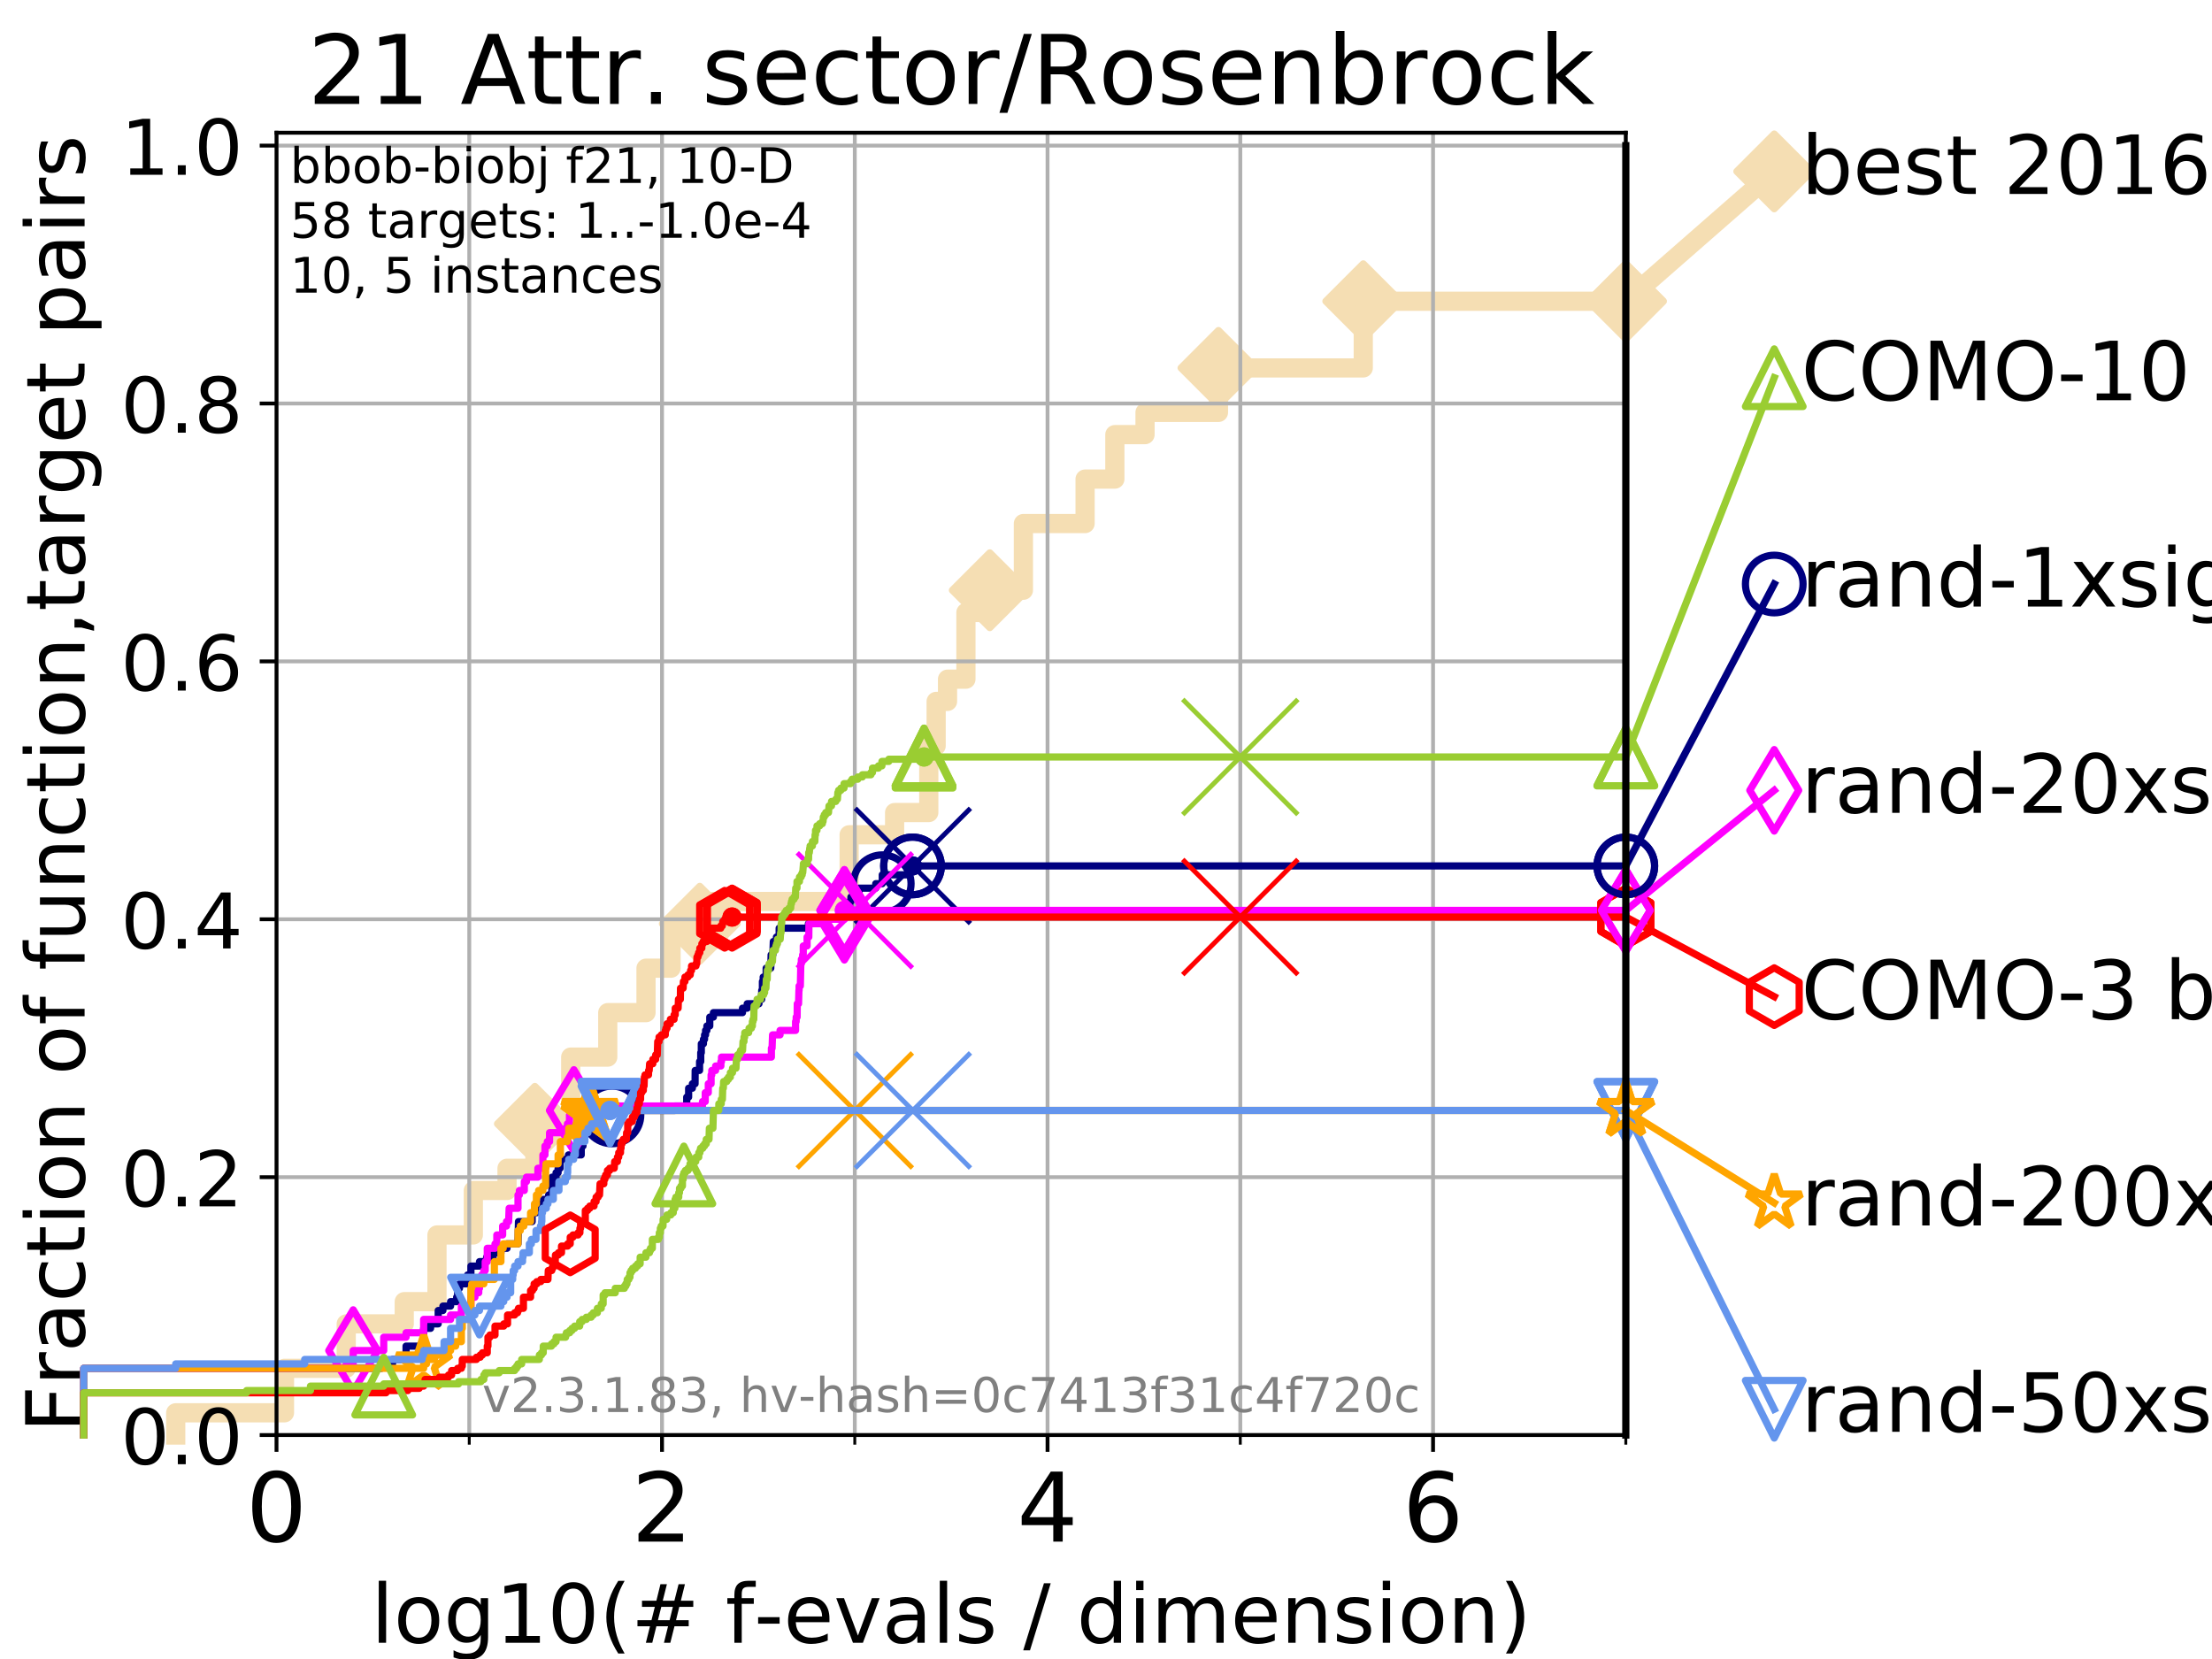 <?xml version="1.0" encoding="utf-8" standalone="no"?>
<!DOCTYPE svg PUBLIC "-//W3C//DTD SVG 1.1//EN"
  "http://www.w3.org/Graphics/SVG/1.1/DTD/svg11.dtd">
<!-- Created with matplotlib (https://matplotlib.org/) -->
<svg height="345.6pt" version="1.1" viewBox="0 0 460.8 345.6" width="460.8pt" xmlns="http://www.w3.org/2000/svg" xmlns:xlink="http://www.w3.org/1999/xlink">
 <defs>
  <style type="text/css">
*{stroke-linecap:butt;stroke-linejoin:round;}
  </style>
 </defs>
 <g id="figure_1">
  <g id="patch_1">
   <path d="M 0 345.6 
L 460.8 345.6 
L 460.8 0 
L 0 0 
z
" style="fill:#ffffff;"/>
  </g>
  <g id="axes_1">
   <g id="patch_2">
    <path d="M 57.6 298.944 
L 338.688 298.944 
L 338.688 27.648 
L 57.6 27.648 
z
" style="fill:#ffffff;"/>
   </g>
   <g id="line2d_1">
    <path d="M 36.604 298.944 
L 36.604 294.313 
L 59.262 294.313 
L 59.262 285.05 
L 72.125 285.05 
L 72.125 275.788 
L 84.213 275.788 
L 84.213 271.157 
L 91.03 271.157 
L 91.03 257.263 
L 98.606 257.263 
L 98.606 248.001 
L 105.622 248.001 
L 105.622 243.37 
L 111.426 243.37 
L 111.426 234.107 
L 118.891 234.107 
L 118.891 220.214 
L 126.607 220.214 
L 126.607 210.951 
L 134.577 210.951 
L 134.577 201.689 
L 139.794 201.689 
L 139.794 192.426 
L 145.777 192.426 
L 145.777 187.795 
L 176.892 187.795 
L 176.892 173.901 
L 186.364 173.901 
L 186.364 169.27 
L 193.481 169.27 
L 193.481 155.377 
L 195.016 155.377 
L 195.016 146.114 
L 197.388 146.114 
L 197.388 141.483 
L 201.219 141.483 
L 201.219 127.589 
L 206.19 127.589 
L 206.19 122.958 
L 213.192 122.958 
L 213.192 109.065 
L 226.043 109.065 
L 226.043 99.802 
L 232.245 99.802 
L 232.245 90.54 
L 238.531 90.54 
L 238.531 85.909 
L 253.829 85.909 
L 253.829 76.646 
L 283.992 76.646 
L 283.992 62.753 
L 338.688 62.753 
" style="fill:none;stroke:#f5deb3;stroke-linecap:square;stroke-width:4;"/>
   </g>
   <g id="line2d_2">
    <defs>
     <path d="M 0 7.778 
L 7.778 0 
L 0 -7.778 
L -7.778 0 
z
" id="m3ac840bf06" style="stroke:#f5deb3;stroke-linejoin:miter;stroke-width:1.5;"/>
    </defs>
    <g>
     <use style="fill:#f5deb3;stroke:#f5deb3;stroke-linejoin:miter;stroke-width:1.5;" x="111.426" xlink:href="#m3ac840bf06" y="234.107"/>
     <use style="fill:#f5deb3;stroke:#f5deb3;stroke-linejoin:miter;stroke-width:1.5;" x="145.777" xlink:href="#m3ac840bf06" y="192.426"/>
     <use style="fill:#f5deb3;stroke:#f5deb3;stroke-linejoin:miter;stroke-width:1.5;" x="206.19" xlink:href="#m3ac840bf06" y="122.958"/>
     <use style="fill:#f5deb3;stroke:#f5deb3;stroke-linejoin:miter;stroke-width:1.5;" x="253.829" xlink:href="#m3ac840bf06" y="76.646"/>
     <use style="fill:#f5deb3;stroke:#f5deb3;stroke-linejoin:miter;stroke-width:1.5;" x="283.992" xlink:href="#m3ac840bf06" y="62.753"/>
     <use style="fill:#f5deb3;stroke:#f5deb3;stroke-linejoin:miter;stroke-width:1.5;" x="338.688" xlink:href="#m3ac840bf06" y="62.753"/>
    </g>
   </g>
   <g id="line2d_3">
    <path style="fill:none;stroke:#f5deb3;stroke-linecap:square;stroke-width:4;"/>
    <g/>
   </g>
   <g id="line2d_4">
    <path d="M 338.688 62.753 
L 369.608 35.706 
" style="fill:none;stroke:#f5deb3;stroke-linecap:square;stroke-width:4;"/>
    <g>
     <use style="fill:#f5deb3;stroke:#f5deb3;stroke-linejoin:miter;stroke-width:1.5;" x="338.688" xlink:href="#m3ac840bf06" y="62.753"/>
     <use style="fill:#f5deb3;stroke:#f5deb3;stroke-linejoin:miter;stroke-width:1.5;" x="369.608" xlink:href="#m3ac840bf06" y="35.706"/>
    </g>
   </g>
   <g id="matplotlib.axis_1">
    <g id="xtick_1">
     <g id="line2d_5">
      <path clip-path="url(#pe661901c91)" d="M 57.6 298.944 
L 57.6 27.648 
" style="fill:none;stroke:#b0b0b0;stroke-linecap:square;stroke-width:0.8;"/>
     </g>
     <g id="line2d_6">
      <defs>
       <path d="M 0 0 
L 0 3.5 
" id="m575ba6f346" style="stroke:#000000;stroke-width:0.8;"/>
      </defs>
      <g>
       <use style="stroke:#000000;stroke-width:0.8;" x="57.6" xlink:href="#m575ba6f346" y="298.944"/>
      </g>
     </g>
     <g id="text_1">
      <!-- 0 -->
      <defs>
       <path d="M 31.781 66.406 
Q 24.172 66.406 20.328 58.906 
Q 16.5 51.422 16.5 36.375 
Q 16.5 21.391 20.328 13.891 
Q 24.172 6.391 31.781 6.391 
Q 39.453 6.391 43.281 13.891 
Q 47.125 21.391 47.125 36.375 
Q 47.125 51.422 43.281 58.906 
Q 39.453 66.406 31.781 66.406 
z
M 31.781 74.219 
Q 44.047 74.219 50.516 64.516 
Q 56.984 54.828 56.984 36.375 
Q 56.984 17.969 50.516 8.266 
Q 44.047 -1.422 31.781 -1.422 
Q 19.531 -1.422 13.062 8.266 
Q 6.594 17.969 6.594 36.375 
Q 6.594 54.828 13.062 64.516 
Q 19.531 74.219 31.781 74.219 
z
" id="DejaVuSans-48"/>
      </defs>
      <g transform="translate(51.237 321.141)scale(0.2 -0.2)">
       <use xlink:href="#DejaVuSans-48"/>
      </g>
     </g>
    </g>
    <g id="xtick_2">
     <g id="line2d_7">
      <path clip-path="url(#pe661901c91)" d="M 137.911 298.944 
L 137.911 27.648 
" style="fill:none;stroke:#b0b0b0;stroke-linecap:square;stroke-width:0.8;"/>
     </g>
     <g id="line2d_8">
      <g>
       <use style="stroke:#000000;stroke-width:0.8;" x="137.911" xlink:href="#m575ba6f346" y="298.944"/>
      </g>
     </g>
     <g id="text_2">
      <!-- 2 -->
      <defs>
       <path d="M 19.188 8.297 
L 53.609 8.297 
L 53.609 0 
L 7.328 0 
L 7.328 8.297 
Q 12.938 14.109 22.625 23.891 
Q 32.328 33.688 34.812 36.531 
Q 39.547 41.844 41.422 45.531 
Q 43.312 49.219 43.312 52.781 
Q 43.312 58.594 39.234 62.25 
Q 35.156 65.922 28.609 65.922 
Q 23.969 65.922 18.812 64.312 
Q 13.672 62.703 7.812 59.422 
L 7.812 69.391 
Q 13.766 71.781 18.938 73 
Q 24.125 74.219 28.422 74.219 
Q 39.75 74.219 46.484 68.547 
Q 53.219 62.891 53.219 53.422 
Q 53.219 48.922 51.531 44.891 
Q 49.859 40.875 45.406 35.406 
Q 44.188 33.984 37.641 27.219 
Q 31.109 20.453 19.188 8.297 
z
" id="DejaVuSans-50"/>
      </defs>
      <g transform="translate(131.548 321.141)scale(0.2 -0.2)">
       <use xlink:href="#DejaVuSans-50"/>
      </g>
     </g>
    </g>
    <g id="xtick_3">
     <g id="line2d_9">
      <path clip-path="url(#pe661901c91)" d="M 218.222 298.944 
L 218.222 27.648 
" style="fill:none;stroke:#b0b0b0;stroke-linecap:square;stroke-width:0.8;"/>
     </g>
     <g id="line2d_10">
      <g>
       <use style="stroke:#000000;stroke-width:0.8;" x="218.222" xlink:href="#m575ba6f346" y="298.944"/>
      </g>
     </g>
     <g id="text_3">
      <!-- 4 -->
      <defs>
       <path d="M 37.797 64.312 
L 12.891 25.391 
L 37.797 25.391 
z
M 35.203 72.906 
L 47.609 72.906 
L 47.609 25.391 
L 58.016 25.391 
L 58.016 17.188 
L 47.609 17.188 
L 47.609 0 
L 37.797 0 
L 37.797 17.188 
L 4.891 17.188 
L 4.891 26.703 
z
" id="DejaVuSans-52"/>
      </defs>
      <g transform="translate(211.859 321.141)scale(0.2 -0.2)">
       <use xlink:href="#DejaVuSans-52"/>
      </g>
     </g>
    </g>
    <g id="xtick_4">
     <g id="line2d_11">
      <path clip-path="url(#pe661901c91)" d="M 298.533 298.944 
L 298.533 27.648 
" style="fill:none;stroke:#b0b0b0;stroke-linecap:square;stroke-width:0.8;"/>
     </g>
     <g id="line2d_12">
      <g>
       <use style="stroke:#000000;stroke-width:0.8;" x="298.533" xlink:href="#m575ba6f346" y="298.944"/>
      </g>
     </g>
     <g id="text_4">
      <!-- 6 -->
      <defs>
       <path d="M 33.016 40.375 
Q 26.375 40.375 22.484 35.828 
Q 18.609 31.297 18.609 23.391 
Q 18.609 15.531 22.484 10.953 
Q 26.375 6.391 33.016 6.391 
Q 39.656 6.391 43.531 10.953 
Q 47.406 15.531 47.406 23.391 
Q 47.406 31.297 43.531 35.828 
Q 39.656 40.375 33.016 40.375 
z
M 52.594 71.297 
L 52.594 62.312 
Q 48.875 64.062 45.094 64.984 
Q 41.312 65.922 37.594 65.922 
Q 27.828 65.922 22.672 59.328 
Q 17.531 52.734 16.797 39.406 
Q 19.672 43.656 24.016 45.922 
Q 28.375 48.188 33.594 48.188 
Q 44.578 48.188 50.953 41.516 
Q 57.328 34.859 57.328 23.391 
Q 57.328 12.156 50.688 5.359 
Q 44.047 -1.422 33.016 -1.422 
Q 20.359 -1.422 13.672 8.266 
Q 6.984 17.969 6.984 36.375 
Q 6.984 53.656 15.188 63.938 
Q 23.391 74.219 37.203 74.219 
Q 40.922 74.219 44.703 73.484 
Q 48.484 72.75 52.594 71.297 
z
" id="DejaVuSans-54"/>
      </defs>
      <g transform="translate(292.17 321.141)scale(0.2 -0.2)">
       <use xlink:href="#DejaVuSans-54"/>
      </g>
     </g>
    </g>
    <g id="xtick_5">
     <g id="line2d_13">
      <path clip-path="url(#pe661901c91)" d="M 97.755 298.944 
L 97.755 27.648 
" style="fill:none;stroke:#b0b0b0;stroke-linecap:square;stroke-width:0.8;"/>
     </g>
     <g id="line2d_14">
      <defs>
       <path d="M 0 0 
L 0 2 
" id="m238fb186b3" style="stroke:#000000;stroke-width:0.6;"/>
      </defs>
      <g>
       <use style="stroke:#000000;stroke-width:0.6;" x="97.755" xlink:href="#m238fb186b3" y="298.944"/>
      </g>
     </g>
    </g>
    <g id="xtick_6">
     <g id="line2d_15">
      <path clip-path="url(#pe661901c91)" d="M 178.066 298.944 
L 178.066 27.648 
" style="fill:none;stroke:#b0b0b0;stroke-linecap:square;stroke-width:0.8;"/>
     </g>
     <g id="line2d_16">
      <g>
       <use style="stroke:#000000;stroke-width:0.6;" x="178.066" xlink:href="#m238fb186b3" y="298.944"/>
      </g>
     </g>
    </g>
    <g id="xtick_7">
     <g id="line2d_17">
      <path clip-path="url(#pe661901c91)" d="M 258.377 298.944 
L 258.377 27.648 
" style="fill:none;stroke:#b0b0b0;stroke-linecap:square;stroke-width:0.8;"/>
     </g>
     <g id="line2d_18">
      <g>
       <use style="stroke:#000000;stroke-width:0.6;" x="258.377" xlink:href="#m238fb186b3" y="298.944"/>
      </g>
     </g>
    </g>
    <g id="xtick_8">
     <g id="line2d_19">
      <path clip-path="url(#pe661901c91)" d="M 338.688 298.944 
L 338.688 27.648 
" style="fill:none;stroke:#b0b0b0;stroke-linecap:square;stroke-width:0.8;"/>
     </g>
     <g id="line2d_20">
      <g>
       <use style="stroke:#000000;stroke-width:0.6;" x="338.688" xlink:href="#m238fb186b3" y="298.944"/>
      </g>
     </g>
    </g>
    <g id="text_5">
     <!-- log10(# f-evals / dimension) -->
     <defs>
      <path d="M 9.422 75.984 
L 18.406 75.984 
L 18.406 0 
L 9.422 0 
z
" id="DejaVuSans-108"/>
      <path d="M 30.609 48.391 
Q 23.391 48.391 19.188 42.75 
Q 14.984 37.109 14.984 27.297 
Q 14.984 17.484 19.156 11.844 
Q 23.344 6.203 30.609 6.203 
Q 37.797 6.203 41.984 11.859 
Q 46.188 17.531 46.188 27.297 
Q 46.188 37.016 41.984 42.703 
Q 37.797 48.391 30.609 48.391 
z
M 30.609 56 
Q 42.328 56 49.016 48.375 
Q 55.719 40.766 55.719 27.297 
Q 55.719 13.875 49.016 6.219 
Q 42.328 -1.422 30.609 -1.422 
Q 18.844 -1.422 12.172 6.219 
Q 5.516 13.875 5.516 27.297 
Q 5.516 40.766 12.172 48.375 
Q 18.844 56 30.609 56 
z
" id="DejaVuSans-111"/>
      <path d="M 45.406 27.984 
Q 45.406 37.75 41.375 43.109 
Q 37.359 48.484 30.078 48.484 
Q 22.859 48.484 18.828 43.109 
Q 14.797 37.75 14.797 27.984 
Q 14.797 18.266 18.828 12.891 
Q 22.859 7.516 30.078 7.516 
Q 37.359 7.516 41.375 12.891 
Q 45.406 18.266 45.406 27.984 
z
M 54.391 6.781 
Q 54.391 -7.172 48.188 -13.984 
Q 42 -20.797 29.203 -20.797 
Q 24.469 -20.797 20.266 -20.094 
Q 16.062 -19.391 12.109 -17.922 
L 12.109 -9.188 
Q 16.062 -11.328 19.922 -12.344 
Q 23.781 -13.375 27.781 -13.375 
Q 36.625 -13.375 41.016 -8.766 
Q 45.406 -4.156 45.406 5.172 
L 45.406 9.625 
Q 42.625 4.781 38.281 2.391 
Q 33.938 0 27.875 0 
Q 17.828 0 11.672 7.656 
Q 5.516 15.328 5.516 27.984 
Q 5.516 40.672 11.672 48.328 
Q 17.828 56 27.875 56 
Q 33.938 56 38.281 53.609 
Q 42.625 51.219 45.406 46.391 
L 45.406 54.688 
L 54.391 54.688 
z
" id="DejaVuSans-103"/>
      <path d="M 12.406 8.297 
L 28.516 8.297 
L 28.516 63.922 
L 10.984 60.406 
L 10.984 69.391 
L 28.422 72.906 
L 38.281 72.906 
L 38.281 8.297 
L 54.391 8.297 
L 54.391 0 
L 12.406 0 
z
" id="DejaVuSans-49"/>
      <path d="M 31 75.875 
Q 24.469 64.656 21.281 53.656 
Q 18.109 42.672 18.109 31.391 
Q 18.109 20.125 21.312 9.062 
Q 24.516 -2 31 -13.188 
L 23.188 -13.188 
Q 15.875 -1.703 12.234 9.375 
Q 8.594 20.453 8.594 31.391 
Q 8.594 42.281 12.203 53.312 
Q 15.828 64.359 23.188 75.875 
z
" id="DejaVuSans-40"/>
      <path d="M 51.125 44 
L 36.922 44 
L 32.812 27.688 
L 47.125 27.688 
z
M 43.797 71.781 
L 38.719 51.516 
L 52.984 51.516 
L 58.109 71.781 
L 65.922 71.781 
L 60.891 51.516 
L 76.125 51.516 
L 76.125 44 
L 58.984 44 
L 54.984 27.688 
L 70.516 27.688 
L 70.516 20.219 
L 53.078 20.219 
L 48 0 
L 40.188 0 
L 45.219 20.219 
L 30.906 20.219 
L 25.875 0 
L 18.016 0 
L 23.094 20.219 
L 7.719 20.219 
L 7.719 27.688 
L 24.906 27.688 
L 29 44 
L 13.281 44 
L 13.281 51.516 
L 30.906 51.516 
L 35.891 71.781 
z
" id="DejaVuSans-35"/>
      <path id="DejaVuSans-32"/>
      <path d="M 37.109 75.984 
L 37.109 68.5 
L 28.516 68.5 
Q 23.688 68.5 21.797 66.547 
Q 19.922 64.594 19.922 59.516 
L 19.922 54.688 
L 34.719 54.688 
L 34.719 47.703 
L 19.922 47.703 
L 19.922 0 
L 10.891 0 
L 10.891 47.703 
L 2.297 47.703 
L 2.297 54.688 
L 10.891 54.688 
L 10.891 58.5 
Q 10.891 67.625 15.141 71.797 
Q 19.391 75.984 28.609 75.984 
z
" id="DejaVuSans-102"/>
      <path d="M 4.891 31.391 
L 31.203 31.391 
L 31.203 23.391 
L 4.891 23.391 
z
" id="DejaVuSans-45"/>
      <path d="M 56.203 29.594 
L 56.203 25.203 
L 14.891 25.203 
Q 15.484 15.922 20.484 11.062 
Q 25.484 6.203 34.422 6.203 
Q 39.594 6.203 44.453 7.469 
Q 49.312 8.734 54.109 11.281 
L 54.109 2.781 
Q 49.266 0.734 44.188 -0.344 
Q 39.109 -1.422 33.891 -1.422 
Q 20.797 -1.422 13.156 6.188 
Q 5.516 13.812 5.516 26.812 
Q 5.516 40.234 12.766 48.109 
Q 20.016 56 32.328 56 
Q 43.359 56 49.781 48.891 
Q 56.203 41.797 56.203 29.594 
z
M 47.219 32.234 
Q 47.125 39.594 43.094 43.984 
Q 39.062 48.391 32.422 48.391 
Q 24.906 48.391 20.391 44.141 
Q 15.875 39.891 15.188 32.172 
z
" id="DejaVuSans-101"/>
      <path d="M 2.984 54.688 
L 12.5 54.688 
L 29.594 8.797 
L 46.688 54.688 
L 56.203 54.688 
L 35.688 0 
L 23.484 0 
z
" id="DejaVuSans-118"/>
      <path d="M 34.281 27.484 
Q 23.391 27.484 19.188 25 
Q 14.984 22.516 14.984 16.5 
Q 14.984 11.719 18.141 8.906 
Q 21.297 6.109 26.703 6.109 
Q 34.188 6.109 38.703 11.406 
Q 43.219 16.703 43.219 25.484 
L 43.219 27.484 
z
M 52.203 31.203 
L 52.203 0 
L 43.219 0 
L 43.219 8.297 
Q 40.141 3.328 35.547 0.953 
Q 30.953 -1.422 24.312 -1.422 
Q 15.922 -1.422 10.953 3.297 
Q 6 8.016 6 15.922 
Q 6 25.141 12.172 29.828 
Q 18.359 34.516 30.609 34.516 
L 43.219 34.516 
L 43.219 35.406 
Q 43.219 41.609 39.141 45 
Q 35.062 48.391 27.688 48.391 
Q 23 48.391 18.547 47.266 
Q 14.109 46.141 10.016 43.891 
L 10.016 52.203 
Q 14.938 54.109 19.578 55.047 
Q 24.219 56 28.609 56 
Q 40.484 56 46.344 49.844 
Q 52.203 43.703 52.203 31.203 
z
" id="DejaVuSans-97"/>
      <path d="M 44.281 53.078 
L 44.281 44.578 
Q 40.484 46.531 36.375 47.5 
Q 32.281 48.484 27.875 48.484 
Q 21.188 48.484 17.844 46.438 
Q 14.5 44.391 14.5 40.281 
Q 14.5 37.156 16.891 35.375 
Q 19.281 33.594 26.516 31.984 
L 29.594 31.297 
Q 39.156 29.25 43.188 25.516 
Q 47.219 21.781 47.219 15.094 
Q 47.219 7.469 41.188 3.016 
Q 35.156 -1.422 24.609 -1.422 
Q 20.219 -1.422 15.453 -0.562 
Q 10.688 0.297 5.422 2 
L 5.422 11.281 
Q 10.406 8.688 15.234 7.391 
Q 20.062 6.109 24.812 6.109 
Q 31.156 6.109 34.562 8.281 
Q 37.984 10.453 37.984 14.406 
Q 37.984 18.062 35.516 20.016 
Q 33.062 21.969 24.703 23.781 
L 21.578 24.516 
Q 13.234 26.266 9.516 29.906 
Q 5.812 33.547 5.812 39.891 
Q 5.812 47.609 11.281 51.797 
Q 16.75 56 26.812 56 
Q 31.781 56 36.172 55.266 
Q 40.578 54.547 44.281 53.078 
z
" id="DejaVuSans-115"/>
      <path d="M 25.391 72.906 
L 33.688 72.906 
L 8.297 -9.281 
L 0 -9.281 
z
" id="DejaVuSans-47"/>
      <path d="M 45.406 46.391 
L 45.406 75.984 
L 54.391 75.984 
L 54.391 0 
L 45.406 0 
L 45.406 8.203 
Q 42.578 3.328 38.25 0.953 
Q 33.938 -1.422 27.875 -1.422 
Q 17.969 -1.422 11.734 6.484 
Q 5.516 14.406 5.516 27.297 
Q 5.516 40.188 11.734 48.094 
Q 17.969 56 27.875 56 
Q 33.938 56 38.25 53.625 
Q 42.578 51.266 45.406 46.391 
z
M 14.797 27.297 
Q 14.797 17.391 18.875 11.75 
Q 22.953 6.109 30.078 6.109 
Q 37.203 6.109 41.297 11.75 
Q 45.406 17.391 45.406 27.297 
Q 45.406 37.203 41.297 42.844 
Q 37.203 48.484 30.078 48.484 
Q 22.953 48.484 18.875 42.844 
Q 14.797 37.203 14.797 27.297 
z
" id="DejaVuSans-100"/>
      <path d="M 9.422 54.688 
L 18.406 54.688 
L 18.406 0 
L 9.422 0 
z
M 9.422 75.984 
L 18.406 75.984 
L 18.406 64.594 
L 9.422 64.594 
z
" id="DejaVuSans-105"/>
      <path d="M 52 44.188 
Q 55.375 50.25 60.062 53.125 
Q 64.75 56 71.094 56 
Q 79.641 56 84.281 50.016 
Q 88.922 44.047 88.922 33.016 
L 88.922 0 
L 79.891 0 
L 79.891 32.719 
Q 79.891 40.578 77.094 44.375 
Q 74.312 48.188 68.609 48.188 
Q 61.625 48.188 57.562 43.547 
Q 53.516 38.922 53.516 30.906 
L 53.516 0 
L 44.484 0 
L 44.484 32.719 
Q 44.484 40.625 41.703 44.406 
Q 38.922 48.188 33.109 48.188 
Q 26.219 48.188 22.156 43.531 
Q 18.109 38.875 18.109 30.906 
L 18.109 0 
L 9.078 0 
L 9.078 54.688 
L 18.109 54.688 
L 18.109 46.188 
Q 21.188 51.219 25.484 53.609 
Q 29.781 56 35.688 56 
Q 41.656 56 45.828 52.969 
Q 50 49.953 52 44.188 
z
" id="DejaVuSans-109"/>
      <path d="M 54.891 33.016 
L 54.891 0 
L 45.906 0 
L 45.906 32.719 
Q 45.906 40.484 42.875 44.328 
Q 39.844 48.188 33.797 48.188 
Q 26.516 48.188 22.312 43.547 
Q 18.109 38.922 18.109 30.906 
L 18.109 0 
L 9.078 0 
L 9.078 54.688 
L 18.109 54.688 
L 18.109 46.188 
Q 21.344 51.125 25.703 53.562 
Q 30.078 56 35.797 56 
Q 45.219 56 50.047 50.172 
Q 54.891 44.344 54.891 33.016 
z
" id="DejaVuSans-110"/>
      <path d="M 8.016 75.875 
L 15.828 75.875 
Q 23.141 64.359 26.781 53.312 
Q 30.422 42.281 30.422 31.391 
Q 30.422 20.453 26.781 9.375 
Q 23.141 -1.703 15.828 -13.188 
L 8.016 -13.188 
Q 14.5 -2 17.703 9.062 
Q 20.906 20.125 20.906 31.391 
Q 20.906 42.672 17.703 53.656 
Q 14.5 64.656 8.016 75.875 
z
" id="DejaVuSans-41"/>
     </defs>
     <g transform="translate(77.303 342.218)scale(0.17 -0.17)">
      <use xlink:href="#DejaVuSans-108"/>
      <use x="27.783" xlink:href="#DejaVuSans-111"/>
      <use x="88.965" xlink:href="#DejaVuSans-103"/>
      <use x="152.441" xlink:href="#DejaVuSans-49"/>
      <use x="216.064" xlink:href="#DejaVuSans-48"/>
      <use x="279.688" xlink:href="#DejaVuSans-40"/>
      <use x="318.701" xlink:href="#DejaVuSans-35"/>
      <use x="402.49" xlink:href="#DejaVuSans-32"/>
      <use x="434.277" xlink:href="#DejaVuSans-102"/>
      <use x="469.404" xlink:href="#DejaVuSans-45"/>
      <use x="505.488" xlink:href="#DejaVuSans-101"/>
      <use x="567.012" xlink:href="#DejaVuSans-118"/>
      <use x="626.191" xlink:href="#DejaVuSans-97"/>
      <use x="687.471" xlink:href="#DejaVuSans-108"/>
      <use x="715.254" xlink:href="#DejaVuSans-115"/>
      <use x="767.354" xlink:href="#DejaVuSans-32"/>
      <use x="799.141" xlink:href="#DejaVuSans-47"/>
      <use x="832.832" xlink:href="#DejaVuSans-32"/>
      <use x="864.619" xlink:href="#DejaVuSans-100"/>
      <use x="928.096" xlink:href="#DejaVuSans-105"/>
      <use x="955.879" xlink:href="#DejaVuSans-109"/>
      <use x="1053.291" xlink:href="#DejaVuSans-101"/>
      <use x="1114.814" xlink:href="#DejaVuSans-110"/>
      <use x="1178.193" xlink:href="#DejaVuSans-115"/>
      <use x="1230.293" xlink:href="#DejaVuSans-105"/>
      <use x="1258.076" xlink:href="#DejaVuSans-111"/>
      <use x="1319.258" xlink:href="#DejaVuSans-110"/>
      <use x="1382.637" xlink:href="#DejaVuSans-41"/>
     </g>
    </g>
   </g>
   <g id="matplotlib.axis_2">
    <g id="ytick_1">
     <g id="line2d_21">
      <path clip-path="url(#pe661901c91)" d="M 57.6 298.944 
L 338.688 298.944 
" style="fill:none;stroke:#b0b0b0;stroke-linecap:square;stroke-width:0.8;"/>
     </g>
     <g id="line2d_22">
      <defs>
       <path d="M 0 0 
L -3.5 0 
" id="mdc6f81ccdd" style="stroke:#000000;stroke-width:0.8;"/>
      </defs>
      <g>
       <use style="stroke:#000000;stroke-width:0.8;" x="57.6" xlink:href="#mdc6f81ccdd" y="298.944"/>
      </g>
     </g>
     <g id="text_6">
      <!-- 0.0 -->
      <defs>
       <path d="M 10.688 12.406 
L 21 12.406 
L 21 0 
L 10.688 0 
z
" id="DejaVuSans-46"/>
      </defs>
      <g transform="translate(25.155 305.023)scale(0.16 -0.16)">
       <use xlink:href="#DejaVuSans-48"/>
       <use x="63.623" xlink:href="#DejaVuSans-46"/>
       <use x="95.41" xlink:href="#DejaVuSans-48"/>
      </g>
     </g>
    </g>
    <g id="ytick_2">
     <g id="line2d_23">
      <path clip-path="url(#pe661901c91)" d="M 57.6 245.222 
L 338.688 245.222 
" style="fill:none;stroke:#b0b0b0;stroke-linecap:square;stroke-width:0.8;"/>
     </g>
     <g id="line2d_24">
      <g>
       <use style="stroke:#000000;stroke-width:0.8;" x="57.6" xlink:href="#mdc6f81ccdd" y="245.222"/>
      </g>
     </g>
     <g id="text_7">
      <!-- 0.2 -->
      <g transform="translate(25.155 251.301)scale(0.16 -0.16)">
       <use xlink:href="#DejaVuSans-48"/>
       <use x="63.623" xlink:href="#DejaVuSans-46"/>
       <use x="95.41" xlink:href="#DejaVuSans-50"/>
      </g>
     </g>
    </g>
    <g id="ytick_3">
     <g id="line2d_25">
      <path clip-path="url(#pe661901c91)" d="M 57.6 191.5 
L 338.688 191.5 
" style="fill:none;stroke:#b0b0b0;stroke-linecap:square;stroke-width:0.8;"/>
     </g>
     <g id="line2d_26">
      <g>
       <use style="stroke:#000000;stroke-width:0.8;" x="57.6" xlink:href="#mdc6f81ccdd" y="191.5"/>
      </g>
     </g>
     <g id="text_8">
      <!-- 0.4 -->
      <g transform="translate(25.155 197.579)scale(0.16 -0.16)">
       <use xlink:href="#DejaVuSans-48"/>
       <use x="63.623" xlink:href="#DejaVuSans-46"/>
       <use x="95.41" xlink:href="#DejaVuSans-52"/>
      </g>
     </g>
    </g>
    <g id="ytick_4">
     <g id="line2d_27">
      <path clip-path="url(#pe661901c91)" d="M 57.6 137.778 
L 338.688 137.778 
" style="fill:none;stroke:#b0b0b0;stroke-linecap:square;stroke-width:0.8;"/>
     </g>
     <g id="line2d_28">
      <g>
       <use style="stroke:#000000;stroke-width:0.8;" x="57.6" xlink:href="#mdc6f81ccdd" y="137.778"/>
      </g>
     </g>
     <g id="text_9">
      <!-- 0.6 -->
      <g transform="translate(25.155 143.857)scale(0.16 -0.16)">
       <use xlink:href="#DejaVuSans-48"/>
       <use x="63.623" xlink:href="#DejaVuSans-46"/>
       <use x="95.41" xlink:href="#DejaVuSans-54"/>
      </g>
     </g>
    </g>
    <g id="ytick_5">
     <g id="line2d_29">
      <path clip-path="url(#pe661901c91)" d="M 57.6 84.056 
L 338.688 84.056 
" style="fill:none;stroke:#b0b0b0;stroke-linecap:square;stroke-width:0.8;"/>
     </g>
     <g id="line2d_30">
      <g>
       <use style="stroke:#000000;stroke-width:0.8;" x="57.6" xlink:href="#mdc6f81ccdd" y="84.056"/>
      </g>
     </g>
     <g id="text_10">
      <!-- 0.8 -->
      <defs>
       <path d="M 31.781 34.625 
Q 24.75 34.625 20.719 30.859 
Q 16.703 27.094 16.703 20.516 
Q 16.703 13.922 20.719 10.156 
Q 24.75 6.391 31.781 6.391 
Q 38.812 6.391 42.859 10.172 
Q 46.922 13.969 46.922 20.516 
Q 46.922 27.094 42.891 30.859 
Q 38.875 34.625 31.781 34.625 
z
M 21.922 38.812 
Q 15.578 40.375 12.031 44.719 
Q 8.5 49.078 8.5 55.328 
Q 8.5 64.062 14.719 69.141 
Q 20.953 74.219 31.781 74.219 
Q 42.672 74.219 48.875 69.141 
Q 55.078 64.062 55.078 55.328 
Q 55.078 49.078 51.531 44.719 
Q 48 40.375 41.703 38.812 
Q 48.828 37.156 52.797 32.312 
Q 56.781 27.484 56.781 20.516 
Q 56.781 9.906 50.312 4.234 
Q 43.844 -1.422 31.781 -1.422 
Q 19.734 -1.422 13.25 4.234 
Q 6.781 9.906 6.781 20.516 
Q 6.781 27.484 10.781 32.312 
Q 14.797 37.156 21.922 38.812 
z
M 18.312 54.391 
Q 18.312 48.734 21.844 45.562 
Q 25.391 42.391 31.781 42.391 
Q 38.141 42.391 41.719 45.562 
Q 45.312 48.734 45.312 54.391 
Q 45.312 60.062 41.719 63.234 
Q 38.141 66.406 31.781 66.406 
Q 25.391 66.406 21.844 63.234 
Q 18.312 60.062 18.312 54.391 
z
" id="DejaVuSans-56"/>
      </defs>
      <g transform="translate(25.155 90.135)scale(0.16 -0.16)">
       <use xlink:href="#DejaVuSans-48"/>
       <use x="63.623" xlink:href="#DejaVuSans-46"/>
       <use x="95.41" xlink:href="#DejaVuSans-56"/>
      </g>
     </g>
    </g>
    <g id="ytick_6">
     <g id="line2d_31">
      <path clip-path="url(#pe661901c91)" d="M 57.6 30.334 
L 338.688 30.334 
" style="fill:none;stroke:#b0b0b0;stroke-linecap:square;stroke-width:0.8;"/>
     </g>
     <g id="line2d_32">
      <g>
       <use style="stroke:#000000;stroke-width:0.8;" x="57.6" xlink:href="#mdc6f81ccdd" y="30.334"/>
      </g>
     </g>
     <g id="text_11">
      <!-- 1.0 -->
      <g transform="translate(25.155 36.413)scale(0.16 -0.16)">
       <use xlink:href="#DejaVuSans-49"/>
       <use x="63.623" xlink:href="#DejaVuSans-46"/>
       <use x="95.41" xlink:href="#DejaVuSans-48"/>
      </g>
     </g>
    </g>
    <g id="text_12">
     <!-- Fraction of function,target pairs -->
     <defs>
      <path d="M 9.812 72.906 
L 51.703 72.906 
L 51.703 64.594 
L 19.672 64.594 
L 19.672 43.109 
L 48.578 43.109 
L 48.578 34.812 
L 19.672 34.812 
L 19.672 0 
L 9.812 0 
z
" id="DejaVuSans-70"/>
      <path d="M 41.109 46.297 
Q 39.594 47.172 37.812 47.578 
Q 36.031 48 33.891 48 
Q 26.266 48 22.188 43.047 
Q 18.109 38.094 18.109 28.812 
L 18.109 0 
L 9.078 0 
L 9.078 54.688 
L 18.109 54.688 
L 18.109 46.188 
Q 20.953 51.172 25.484 53.578 
Q 30.031 56 36.531 56 
Q 37.453 56 38.578 55.875 
Q 39.703 55.766 41.062 55.516 
z
" id="DejaVuSans-114"/>
      <path d="M 48.781 52.594 
L 48.781 44.188 
Q 44.969 46.297 41.141 47.344 
Q 37.312 48.391 33.406 48.391 
Q 24.656 48.391 19.812 42.844 
Q 14.984 37.312 14.984 27.297 
Q 14.984 17.281 19.812 11.734 
Q 24.656 6.203 33.406 6.203 
Q 37.312 6.203 41.141 7.25 
Q 44.969 8.297 48.781 10.406 
L 48.781 2.094 
Q 45.016 0.344 40.984 -0.531 
Q 36.969 -1.422 32.422 -1.422 
Q 20.062 -1.422 12.781 6.344 
Q 5.516 14.109 5.516 27.297 
Q 5.516 40.672 12.859 48.328 
Q 20.219 56 33.016 56 
Q 37.156 56 41.109 55.141 
Q 45.062 54.297 48.781 52.594 
z
" id="DejaVuSans-99"/>
      <path d="M 18.312 70.219 
L 18.312 54.688 
L 36.812 54.688 
L 36.812 47.703 
L 18.312 47.703 
L 18.312 18.016 
Q 18.312 11.328 20.141 9.422 
Q 21.969 7.516 27.594 7.516 
L 36.812 7.516 
L 36.812 0 
L 27.594 0 
Q 17.188 0 13.234 3.875 
Q 9.281 7.766 9.281 18.016 
L 9.281 47.703 
L 2.688 47.703 
L 2.688 54.688 
L 9.281 54.688 
L 9.281 70.219 
z
" id="DejaVuSans-116"/>
      <path d="M 8.5 21.578 
L 8.5 54.688 
L 17.484 54.688 
L 17.484 21.922 
Q 17.484 14.156 20.5 10.266 
Q 23.531 6.391 29.594 6.391 
Q 36.859 6.391 41.078 11.031 
Q 45.312 15.672 45.312 23.688 
L 45.312 54.688 
L 54.297 54.688 
L 54.297 0 
L 45.312 0 
L 45.312 8.406 
Q 42.047 3.422 37.719 1 
Q 33.406 -1.422 27.688 -1.422 
Q 18.266 -1.422 13.375 4.438 
Q 8.5 10.297 8.5 21.578 
z
M 31.109 56 
z
" id="DejaVuSans-117"/>
      <path d="M 11.719 12.406 
L 22.016 12.406 
L 22.016 4 
L 14.016 -11.625 
L 7.719 -11.625 
L 11.719 4 
z
" id="DejaVuSans-44"/>
      <path d="M 18.109 8.203 
L 18.109 -20.797 
L 9.078 -20.797 
L 9.078 54.688 
L 18.109 54.688 
L 18.109 46.391 
Q 20.953 51.266 25.266 53.625 
Q 29.594 56 35.594 56 
Q 45.562 56 51.781 48.094 
Q 58.016 40.188 58.016 27.297 
Q 58.016 14.406 51.781 6.484 
Q 45.562 -1.422 35.594 -1.422 
Q 29.594 -1.422 25.266 0.953 
Q 20.953 3.328 18.109 8.203 
z
M 48.688 27.297 
Q 48.688 37.203 44.609 42.844 
Q 40.531 48.484 33.406 48.484 
Q 26.266 48.484 22.188 42.844 
Q 18.109 37.203 18.109 27.297 
Q 18.109 17.391 22.188 11.75 
Q 26.266 6.109 33.406 6.109 
Q 40.531 6.109 44.609 11.75 
Q 48.688 17.391 48.688 27.297 
z
" id="DejaVuSans-112"/>
     </defs>
     <g transform="translate(17.62 298.435)rotate(-90)scale(0.17 -0.17)">
      <use xlink:href="#DejaVuSans-70"/>
      <use x="57.41" xlink:href="#DejaVuSans-114"/>
      <use x="98.523" xlink:href="#DejaVuSans-97"/>
      <use x="159.803" xlink:href="#DejaVuSans-99"/>
      <use x="214.783" xlink:href="#DejaVuSans-116"/>
      <use x="253.992" xlink:href="#DejaVuSans-105"/>
      <use x="281.775" xlink:href="#DejaVuSans-111"/>
      <use x="342.957" xlink:href="#DejaVuSans-110"/>
      <use x="406.336" xlink:href="#DejaVuSans-32"/>
      <use x="438.123" xlink:href="#DejaVuSans-111"/>
      <use x="499.305" xlink:href="#DejaVuSans-102"/>
      <use x="534.51" xlink:href="#DejaVuSans-32"/>
      <use x="566.297" xlink:href="#DejaVuSans-102"/>
      <use x="601.502" xlink:href="#DejaVuSans-117"/>
      <use x="664.881" xlink:href="#DejaVuSans-110"/>
      <use x="728.26" xlink:href="#DejaVuSans-99"/>
      <use x="783.24" xlink:href="#DejaVuSans-116"/>
      <use x="822.449" xlink:href="#DejaVuSans-105"/>
      <use x="850.232" xlink:href="#DejaVuSans-111"/>
      <use x="911.414" xlink:href="#DejaVuSans-110"/>
      <use x="974.793" xlink:href="#DejaVuSans-44"/>
      <use x="1006.58" xlink:href="#DejaVuSans-116"/>
      <use x="1045.789" xlink:href="#DejaVuSans-97"/>
      <use x="1107.068" xlink:href="#DejaVuSans-114"/>
      <use x="1148.166" xlink:href="#DejaVuSans-103"/>
      <use x="1211.643" xlink:href="#DejaVuSans-101"/>
      <use x="1273.166" xlink:href="#DejaVuSans-116"/>
      <use x="1312.375" xlink:href="#DejaVuSans-32"/>
      <use x="1344.162" xlink:href="#DejaVuSans-112"/>
      <use x="1407.639" xlink:href="#DejaVuSans-97"/>
      <use x="1468.918" xlink:href="#DejaVuSans-105"/>
      <use x="1496.701" xlink:href="#DejaVuSans-114"/>
      <use x="1537.814" xlink:href="#DejaVuSans-115"/>
     </g>
    </g>
   </g>
   <g id="line2d_33">
    <defs>
     <path d="M 0 1.5 
C 0.398 1.5 0.779 1.342 1.061 1.061 
C 1.342 0.779 1.5 0.398 1.5 0 
C 1.5 -0.398 1.342 -0.779 1.061 -1.061 
C 0.779 -1.342 0.398 -1.5 0 -1.5 
C -0.398 -1.5 -0.779 -1.342 -1.061 -1.061 
C -1.342 -0.779 -1.5 -0.398 -1.5 0 
C -1.5 0.398 -1.342 0.779 -1.061 1.061 
C -0.779 1.342 -0.398 1.5 0 1.5 
z
" id="m431052744f" style="stroke:#f5deb3;"/>
    </defs>
    <g>
     <use style="fill:#f5deb3;stroke:#f5deb3;" x="283.992" xlink:href="#m431052744f" y="62.753"/>
     <use style="fill:#f5deb3;stroke:#f5deb3;" x="283.992" xlink:href="#m431052744f" y="62.753"/>
    </g>
   </g>
   <g id="line2d_34">
    <defs>
     <path d="M 0 1.5 
C 0.398 1.5 0.779 1.342 1.061 1.061 
C 1.342 0.779 1.5 0.398 1.5 0 
C 1.5 -0.398 1.342 -0.779 1.061 -1.061 
C 0.779 -1.342 0.398 -1.5 0 -1.5 
C -0.398 -1.5 -0.779 -1.342 -1.061 -1.061 
C -1.342 -0.779 -1.5 -0.398 -1.5 0 
C -1.5 0.398 -1.342 0.779 -1.061 1.061 
C -0.779 1.342 -0.398 1.5 0 1.5 
z
" id="m748295d7b1" style="stroke:#000080;"/>
    </defs>
    <g>
     <use style="fill:#000080;stroke:#000080;" x="190.093" xlink:href="#m748295d7b1" y="180.385"/>
     <use style="fill:#000080;stroke:#000080;" x="190.093" xlink:href="#m748295d7b1" y="180.385"/>
    </g>
   </g>
   <g id="line2d_35">
    <path d="M 17.445 298.944 
L 17.445 285.05 
L 79.447 285.05 
L 79.447 284.124 
L 81.776 284.124 
L 81.776 283.198 
L 84.588 283.198 
L 84.588 280.419 
L 88.256 280.419 
L 88.256 276.714 
L 89.698 276.714 
L 89.698 275.788 
L 91.284 275.788 
L 91.284 273.009 
L 92.267 273.009 
L 92.267 272.083 
L 93.864 272.083 
L 93.864 271.157 
L 95.125 271.157 
L 95.125 270.231 
L 95.327 270.231 
L 95.327 268.378 
L 95.723 268.378 
L 95.723 267.452 
L 97.403 267.452 
L 97.403 265.599 
L 98.101 265.599 
L 98.101 263.747 
L 99.887 263.747 
L 99.887 262.821 
L 101.366 262.821 
L 101.366 261.894 
L 102.729 261.894 
L 102.729 260.968 
L 104.355 260.968 
L 104.355 260.042 
L 105.622 260.042 
L 105.622 259.116 
L 107.909 259.116 
L 108.006 254.484 
L 110.86 254.484 
L 110.86 252.632 
L 111.742 252.632 
L 111.742 251.706 
L 112.73 251.706 
L 112.73 250.779 
L 113.24 250.779 
L 113.24 249.853 
L 114.284 249.853 
L 114.284 248.927 
L 114.947 248.927 
L 115.012 245.222 
L 115.835 245.222 
L 115.835 244.296 
L 116.263 244.296 
L 116.263 243.37 
L 116.68 243.37 
L 116.68 241.517 
L 118.417 241.517 
L 118.417 240.591 
L 121.083 240.591 
L 121.083 238.738 
L 121.445 238.738 
L 121.445 235.96 
L 122.657 235.96 
L 122.657 234.107 
L 123.071 234.107 
L 123.071 233.181 
L 124.178 233.181 
L 124.178 232.255 
L 127.485 232.255 
L 127.485 231.328 
L 140.589 231.328 
L 140.589 230.402 
L 143.054 230.402 
L 143.054 228.55 
L 143.452 228.55 
L 143.452 226.697 
L 144.234 226.697 
L 144.234 225.771 
L 144.795 225.771 
L 144.818 222.992 
L 145.733 222.992 
L 145.733 221.14 
L 145.976 221.14 
L 145.976 219.287 
L 146.096 219.287 
L 146.096 217.435 
L 146.538 217.435 
L 146.538 216.509 
L 146.77 216.509 
L 146.77 215.582 
L 146.979 215.582 
L 146.979 214.656 
L 147.257 214.656 
L 147.257 213.73 
L 147.858 213.73 
L 147.858 211.877 
L 148.611 211.877 
L 148.611 210.951 
L 154.675 210.951 
L 154.675 210.025 
L 155.654 210.025 
L 155.654 209.099 
L 158.108 209.099 
L 158.108 208.172 
L 158.679 208.172 
L 158.679 206.32 
L 158.822 206.32 
L 158.822 204.467 
L 158.984 204.467 
L 158.984 203.541 
L 159.603 203.541 
L 159.603 201.689 
L 160.566 201.689 
L 160.637 198.91 
L 160.994 198.91 
L 161.096 196.131 
L 161.743 196.131 
L 161.743 195.205 
L 162.312 195.205 
L 162.312 193.353 
L 168.404 193.353 
L 168.404 192.426 
L 169.233 192.426 
L 169.233 191.5 
L 174.678 191.5 
L 174.678 190.574 
L 176.712 190.574 
L 176.712 188.721 
L 177 188.721 
L 177 187.795 
L 177.258 187.795 
L 177.258 186.869 
L 178.962 186.869 
L 178.962 185.016 
L 182.431 185.016 
L 182.431 184.09 
L 183.79 184.09 
L 183.79 182.238 
L 189.117 182.238 
L 189.117 181.311 
L 190.093 181.311 
L 190.093 180.385 
L 338.688 180.385 
L 338.688 180.385 
" style="fill:none;stroke:#000080;stroke-linecap:square;stroke-width:1.5;"/>
   </g>
   <g id="line2d_36">
    <defs>
     <path d="M 0 6 
C 1.591 6 3.117 5.368 4.243 4.243 
C 5.368 3.117 6 1.591 6 0 
C 6 -1.591 5.368 -3.117 4.243 -4.243 
C 3.117 -5.368 1.591 -6 0 -6 
C -1.591 -6 -3.117 -5.368 -4.243 -4.243 
C -5.368 -3.117 -6 -1.591 -6 0 
C -6 1.591 -5.368 3.117 -4.243 4.243 
C -3.117 5.368 -1.591 6 0 6 
z
" id="m2fcaeed890" style="stroke:#000080;stroke-width:1.5;"/>
    </defs>
    <g>
     <use style="fill-opacity:0;stroke:#000080;stroke-width:1.5;" x="127.485" xlink:href="#m2fcaeed890" y="232.255"/>
     <use style="fill-opacity:0;stroke:#000080;stroke-width:1.5;" x="183.79" xlink:href="#m2fcaeed890" y="184.09"/>
     <use style="fill-opacity:0;stroke:#000080;stroke-width:1.5;" x="190.093" xlink:href="#m2fcaeed890" y="180.385"/>
     <use style="fill-opacity:0;stroke:#000080;stroke-width:1.5;" x="190.093" xlink:href="#m2fcaeed890" y="180.385"/>
     <use style="fill-opacity:0;stroke:#000080;stroke-width:1.5;" x="338.688" xlink:href="#m2fcaeed890" y="180.385"/>
    </g>
   </g>
   <g id="line2d_37">
    <path style="fill:none;stroke:#000080;stroke-linecap:square;stroke-width:1.5;"/>
    <g/>
   </g>
   <g id="line2d_38">
    <path clip-path="url(#pe661901c91)" d="M 190.156 180.385 
" style="fill:none;stroke:#000080;stroke-linecap:square;stroke-width:1.5;"/>
    <defs>
     <path d="M -12 12 
L 12 -12 
M -12 -12 
L 12 12 
" id="m27be9b5b61" style="stroke:#000080;"/>
    </defs>
    <g clip-path="url(#pe661901c91)">
     <use style="fill:#000080;stroke:#000080;" x="190.156" xlink:href="#m27be9b5b61" y="180.385"/>
    </g>
   </g>
   <g id="line2d_39">
    <defs>
     <path d="M 0 1.5 
C 0.398 1.5 0.779 1.342 1.061 1.061 
C 1.342 0.779 1.5 0.398 1.5 0 
C 1.5 -0.398 1.342 -0.779 1.061 -1.061 
C 0.779 -1.342 0.398 -1.5 0 -1.5 
C -0.398 -1.5 -0.779 -1.342 -1.061 -1.061 
C -1.342 -0.779 -1.5 -0.398 -1.5 0 
C -1.5 0.398 -1.342 0.779 -1.061 1.061 
C -0.779 1.342 -0.398 1.5 0 1.5 
z
" id="m525224e5a2" style="stroke:#ff00ff;"/>
    </defs>
    <g>
     <use style="fill:#ff00ff;stroke:#ff00ff;" x="175.9" xlink:href="#m525224e5a2" y="189.648"/>
     <use style="fill:#ff00ff;stroke:#ff00ff;" x="175.9" xlink:href="#m525224e5a2" y="189.648"/>
    </g>
   </g>
   <g id="line2d_40">
    <path d="M 17.445 298.944 
L 17.445 285.05 
L 72.125 285.05 
L 72.125 284.124 
L 73.579 284.124 
L 73.579 281.345 
L 79.939 281.345 
L 79.939 278.567 
L 84.588 278.567 
L 84.588 277.64 
L 88.256 277.64 
L 88.256 274.862 
L 93.864 274.862 
L 93.864 273.935 
L 96.111 273.935 
L 96.111 272.083 
L 98.101 272.083 
L 98.101 270.231 
L 98.935 270.231 
L 98.935 269.304 
L 99.732 269.304 
L 99.732 268.378 
L 99.887 268.378 
L 99.887 267.452 
L 100.193 267.452 
L 100.193 266.526 
L 100.344 266.526 
L 100.344 265.599 
L 100.789 265.599 
L 100.789 264.673 
L 101.08 264.673 
L 101.08 262.821 
L 101.507 262.821 
L 101.507 260.042 
L 103.118 260.042 
L 103.118 259.116 
L 103.498 259.116 
L 103.498 257.263 
L 104.71 257.263 
L 104.71 255.411 
L 105.51 255.411 
L 105.51 254.484 
L 105.952 254.484 
L 106.061 251.706 
L 107.909 251.706 
L 107.909 248.927 
L 108.199 248.927 
L 108.199 248.001 
L 109.222 248.001 
L 109.222 246.148 
L 109.668 246.148 
L 109.668 245.222 
L 112.052 245.222 
L 112.052 243.37 
L 113.095 243.37 
L 113.095 240.591 
L 113.524 240.591 
L 113.524 238.738 
L 114.012 238.738 
L 114.012 237.812 
L 114.486 237.812 
L 114.486 235.96 
L 117.765 235.96 
L 117.765 235.033 
L 118.203 235.033 
L 118.203 234.107 
L 118.629 234.107 
L 118.629 232.255 
L 118.787 232.255 
L 118.787 231.328 
L 119.553 231.328 
L 119.553 230.402 
L 146.335 230.402 
L 146.335 229.476 
L 146.917 229.476 
L 146.917 227.623 
L 147.55 227.623 
L 147.55 225.771 
L 148.132 225.771 
L 148.132 223.918 
L 148.277 223.918 
L 148.277 222.992 
L 149.077 222.992 
L 149.077 222.066 
L 150.172 222.066 
L 150.172 221.14 
L 150.301 221.14 
L 150.301 220.214 
L 160.694 220.214 
L 160.694 218.361 
L 160.835 218.361 
L 160.938 215.582 
L 162.5 215.582 
L 162.5 214.656 
L 165.729 214.656 
L 165.729 212.804 
L 165.863 212.804 
L 165.863 211.877 
L 166.055 211.877 
L 166.086 209.099 
L 166.354 209.099 
L 166.429 206.32 
L 166.467 206.32 
L 166.467 205.394 
L 166.726 205.394 
L 166.826 200.762 
L 166.935 200.762 
L 166.935 199.836 
L 167.201 199.836 
L 167.201 198.91 
L 167.333 198.91 
L 167.333 197.057 
L 168.131 197.057 
L 168.131 195.205 
L 168.488 195.205 
L 168.521 192.426 
L 172.165 192.426 
L 172.165 191.5 
L 175.9 191.5 
L 175.9 189.648 
L 338.688 189.648 
L 338.688 189.648 
" style="fill:none;stroke:#ff00ff;stroke-linecap:square;stroke-width:1.5;"/>
   </g>
   <g id="line2d_41">
    <defs>
     <path d="M 0 8.485 
L 5.091 0 
L 0 -8.485 
L -5.091 0 
z
" id="m2d8a6693fe" style="stroke:#ff00ff;stroke-linejoin:miter;stroke-width:1.5;"/>
    </defs>
    <g>
     <use style="fill-opacity:0;stroke:#ff00ff;stroke-linejoin:miter;stroke-width:1.5;" x="73.579" xlink:href="#m2d8a6693fe" y="281.345"/>
     <use style="fill-opacity:0;stroke:#ff00ff;stroke-linejoin:miter;stroke-width:1.5;" x="119.553" xlink:href="#m2d8a6693fe" y="231.328"/>
     <use style="fill-opacity:0;stroke:#ff00ff;stroke-linejoin:miter;stroke-width:1.5;" x="175.9" xlink:href="#m2d8a6693fe" y="191.5"/>
     <use style="fill-opacity:0;stroke:#ff00ff;stroke-linejoin:miter;stroke-width:1.5;" x="175.9" xlink:href="#m2d8a6693fe" y="189.648"/>
     <use style="fill-opacity:0;stroke:#ff00ff;stroke-linejoin:miter;stroke-width:1.5;" x="175.9" xlink:href="#m2d8a6693fe" y="189.648"/>
     <use style="fill-opacity:0;stroke:#ff00ff;stroke-linejoin:miter;stroke-width:1.5;" x="338.688" xlink:href="#m2d8a6693fe" y="189.648"/>
    </g>
   </g>
   <g id="line2d_42">
    <path style="fill:none;stroke:#ff00ff;stroke-linecap:square;stroke-width:1.5;"/>
    <g/>
   </g>
   <g id="line2d_43">
    <path clip-path="url(#pe661901c91)" d="M 178.075 189.648 
" style="fill:none;stroke:#ff00ff;stroke-linecap:square;stroke-width:1.5;"/>
    <defs>
     <path d="M -12 12 
L 12 -12 
M -12 -12 
L 12 12 
" id="ma9bf92128a" style="stroke:#ff00ff;"/>
    </defs>
    <g clip-path="url(#pe661901c91)">
     <use style="fill:#ff00ff;stroke:#ff00ff;" x="178.075" xlink:href="#ma9bf92128a" y="189.648"/>
    </g>
   </g>
   <g id="line2d_44">
    <defs>
     <path d="M 0 1.5 
C 0.398 1.5 0.779 1.342 1.061 1.061 
C 1.342 0.779 1.5 0.398 1.5 0 
C 1.5 -0.398 1.342 -0.779 1.061 -1.061 
C 0.779 -1.342 0.398 -1.5 0 -1.5 
C -0.398 -1.5 -0.779 -1.342 -1.061 -1.061 
C -1.342 -0.779 -1.5 -0.398 -1.5 0 
C -1.5 0.398 -1.342 0.779 -1.061 1.061 
C -0.779 1.342 -0.398 1.5 0 1.5 
z
" id="me59fc71f03" style="stroke:#ffa500;"/>
    </defs>
    <g>
     <use style="fill:#ffa500;stroke:#ffa500;" x="122.906" xlink:href="#me59fc71f03" y="231.328"/>
     <use style="fill:#ffa500;stroke:#ffa500;" x="122.906" xlink:href="#me59fc71f03" y="231.328"/>
    </g>
   </g>
   <g id="line2d_45">
    <path d="M 17.445 298.944 
L 17.445 285.05 
L 88.256 285.05 
L 88.256 284.124 
L 88.847 284.124 
L 88.847 283.198 
L 90.509 283.198 
L 90.509 282.272 
L 93.197 282.272 
L 93.197 281.345 
L 93.864 281.345 
L 93.864 280.419 
L 94.921 280.419 
L 94.921 279.493 
L 96.111 279.493 
L 96.111 276.714 
L 96.301 276.714 
L 96.301 274.862 
L 97.929 274.862 
L 97.929 273.009 
L 98.101 273.009 
L 98.101 268.378 
L 98.271 268.378 
L 98.271 267.452 
L 100.789 267.452 
L 100.789 266.526 
L 102.989 266.526 
L 102.989 262.821 
L 104.355 262.821 
L 104.355 260.042 
L 104.826 260.042 
L 104.826 259.116 
L 107.909 259.116 
L 107.909 256.337 
L 108.389 256.337 
L 108.389 255.411 
L 109.132 255.411 
L 109.132 254.484 
L 110.527 254.484 
L 110.527 252.632 
L 111.346 252.632 
L 111.346 250.779 
L 111.742 250.779 
L 111.742 248.927 
L 112.205 248.927 
L 112.205 248.001 
L 113.095 248.001 
L 113.095 247.075 
L 113.665 247.075 
L 113.665 243.37 
L 113.735 243.37 
L 113.735 242.443 
L 116.263 242.443 
L 116.263 240.591 
L 116.739 240.591 
L 116.739 237.812 
L 118.149 237.812 
L 118.149 236.886 
L 118.471 236.886 
L 118.471 235.033 
L 120.191 235.033 
L 120.191 233.181 
L 121.712 233.181 
L 121.712 232.255 
L 122.906 232.255 
L 122.906 231.328 
L 338.688 231.328 
" style="fill:none;stroke:#ffa500;stroke-linecap:square;stroke-width:1.5;"/>
   </g>
   <g id="line2d_46">
    <defs>
     <path d="M 0 -6 
L -1.347 -1.854 
L -5.706 -1.854 
L -2.18 0.708 
L -3.527 4.854 
L -0 2.292 
L 3.527 4.854 
L 2.18 0.708 
L 5.706 -1.854 
L 1.347 -1.854 
z
" id="mf9fdb1665c" style="stroke:#ffa500;stroke-linejoin:bevel;stroke-width:1.5;"/>
    </defs>
    <g>
     <use style="fill-opacity:0;stroke:#ffa500;stroke-linejoin:bevel;stroke-width:1.5;" x="88.256" xlink:href="#mf9fdb1665c" y="284.124"/>
     <use style="fill-opacity:0;stroke:#ffa500;stroke-linejoin:bevel;stroke-width:1.5;" x="122.906" xlink:href="#mf9fdb1665c" y="232.255"/>
     <use style="fill-opacity:0;stroke:#ffa500;stroke-linejoin:bevel;stroke-width:1.5;" x="122.906" xlink:href="#mf9fdb1665c" y="232.255"/>
     <use style="fill-opacity:0;stroke:#ffa500;stroke-linejoin:bevel;stroke-width:1.5;" x="122.906" xlink:href="#mf9fdb1665c" y="231.328"/>
     <use style="fill-opacity:0;stroke:#ffa500;stroke-linejoin:bevel;stroke-width:1.5;" x="122.906" xlink:href="#mf9fdb1665c" y="231.328"/>
     <use style="fill-opacity:0;stroke:#ffa500;stroke-linejoin:bevel;stroke-width:1.5;" x="338.688" xlink:href="#mf9fdb1665c" y="231.328"/>
    </g>
   </g>
   <g id="line2d_47">
    <path style="fill:none;stroke:#ffa500;stroke-linecap:square;stroke-width:1.5;"/>
    <g/>
   </g>
   <g id="line2d_48">
    <path clip-path="url(#pe661901c91)" d="M 178.07 231.328 
" style="fill:none;stroke:#ffa500;stroke-linecap:square;stroke-width:1.5;"/>
    <defs>
     <path d="M -12 12 
L 12 -12 
M -12 -12 
L 12 12 
" id="mc608526a8c" style="stroke:#ffa500;"/>
    </defs>
    <g clip-path="url(#pe661901c91)">
     <use style="fill:#ffa500;stroke:#ffa500;" x="178.07" xlink:href="#mc608526a8c" y="231.328"/>
    </g>
   </g>
   <g id="line2d_49">
    <defs>
     <path d="M 0 1.5 
C 0.398 1.5 0.779 1.342 1.061 1.061 
C 1.342 0.779 1.5 0.398 1.5 0 
C 1.5 -0.398 1.342 -0.779 1.061 -1.061 
C 0.779 -1.342 0.398 -1.5 0 -1.5 
C -0.398 -1.5 -0.779 -1.342 -1.061 -1.061 
C -1.342 -0.779 -1.5 -0.398 -1.5 0 
C -1.5 0.398 -1.342 0.779 -1.061 1.061 
C -0.779 1.342 -0.398 1.5 0 1.5 
z
" id="m83e30ef462" style="stroke:#6495ed;"/>
    </defs>
    <g>
     <use style="fill:#6495ed;stroke:#6495ed;" x="127.068" xlink:href="#m83e30ef462" y="231.328"/>
     <use style="fill:#6495ed;stroke:#6495ed;" x="127.068" xlink:href="#m83e30ef462" y="231.328"/>
    </g>
   </g>
   <g id="line2d_50">
    <path d="M 17.445 298.944 
L 17.445 285.05 
L 36.604 285.05 
L 36.604 284.124 
L 63.468 284.124 
L 63.468 283.198 
L 87.952 283.198 
L 87.952 282.272 
L 88.256 282.272 
L 88.256 281.345 
L 92.504 281.345 
L 92.504 279.493 
L 93.864 279.493 
L 93.864 276.714 
L 95.723 276.714 
L 95.723 274.862 
L 97.929 274.862 
L 97.929 273.935 
L 98.935 273.935 
L 98.935 273.009 
L 99.887 273.009 
L 99.887 272.083 
L 104.355 272.083 
L 104.355 271.157 
L 104.942 271.157 
L 104.942 270.231 
L 105.622 270.231 
L 105.622 269.304 
L 106.383 269.304 
L 106.383 266.526 
L 106.803 266.526 
L 106.803 265.599 
L 106.906 265.599 
L 106.906 264.673 
L 107.213 264.673 
L 107.213 263.747 
L 107.909 263.747 
L 107.909 262.821 
L 108.857 262.821 
L 108.857 261.894 
L 108.949 261.894 
L 108.949 260.968 
L 110.274 260.968 
L 110.274 259.116 
L 110.694 259.116 
L 110.694 258.189 
L 111.663 258.189 
L 111.663 256.337 
L 112.581 256.337 
L 112.581 255.411 
L 112.804 255.411 
L 112.804 254.484 
L 112.877 254.484 
L 112.877 252.632 
L 113.023 252.632 
L 113.023 251.706 
L 113.804 251.706 
L 113.804 250.779 
L 114.148 250.779 
L 114.148 249.853 
L 115.27 249.853 
L 115.27 248.001 
L 116.443 248.001 
L 116.443 246.148 
L 117.765 246.148 
L 117.765 245.222 
L 118.203 245.222 
L 118.203 244.296 
L 118.257 244.296 
L 118.257 242.443 
L 118.471 242.443 
L 118.471 241.517 
L 119.503 241.517 
L 119.503 240.591 
L 119.85 240.591 
L 119.85 238.738 
L 120.142 238.738 
L 120.142 237.812 
L 121.844 237.812 
L 121.844 235.96 
L 122.489 235.96 
L 122.489 235.033 
L 123.233 235.033 
L 123.233 234.107 
L 124.482 234.107 
L 124.482 232.255 
L 127.068 232.255 
L 127.068 231.328 
L 338.688 231.328 
" style="fill:none;stroke:#6495ed;stroke-linecap:square;stroke-width:1.5;"/>
   </g>
   <g id="line2d_51">
    <defs>
     <path d="M -0 6 
L 6 -6 
L -6 -6 
z
" id="m7be7f30dbe" style="stroke:#6495ed;stroke-linejoin:miter;stroke-width:1.5;"/>
    </defs>
    <g>
     <use style="fill-opacity:0;stroke:#6495ed;stroke-linejoin:miter;stroke-width:1.5;" x="99.887" xlink:href="#m7be7f30dbe" y="272.083"/>
     <use style="fill-opacity:0;stroke:#6495ed;stroke-linejoin:miter;stroke-width:1.5;" x="127.068" xlink:href="#m7be7f30dbe" y="232.255"/>
     <use style="fill-opacity:0;stroke:#6495ed;stroke-linejoin:miter;stroke-width:1.5;" x="127.068" xlink:href="#m7be7f30dbe" y="231.328"/>
     <use style="fill-opacity:0;stroke:#6495ed;stroke-linejoin:miter;stroke-width:1.5;" x="127.068" xlink:href="#m7be7f30dbe" y="231.328"/>
     <use style="fill-opacity:0;stroke:#6495ed;stroke-linejoin:miter;stroke-width:1.5;" x="127.068" xlink:href="#m7be7f30dbe" y="231.328"/>
     <use style="fill-opacity:0;stroke:#6495ed;stroke-linejoin:miter;stroke-width:1.5;" x="338.688" xlink:href="#m7be7f30dbe" y="231.328"/>
    </g>
   </g>
   <g id="line2d_52">
    <path style="fill:none;stroke:#6495ed;stroke-linecap:square;stroke-width:1.5;"/>
    <g/>
   </g>
   <g id="line2d_53">
    <path clip-path="url(#pe661901c91)" d="M 190.163 231.328 
" style="fill:none;stroke:#6495ed;stroke-linecap:square;stroke-width:1.5;"/>
    <defs>
     <path d="M -12 12 
L 12 -12 
M -12 -12 
L 12 12 
" id="m48414cece9" style="stroke:#6495ed;"/>
    </defs>
    <g clip-path="url(#pe661901c91)">
     <use style="fill:#6495ed;stroke:#6495ed;" x="190.163" xlink:href="#m48414cece9" y="231.328"/>
    </g>
   </g>
   <g id="line2d_54">
    <defs>
     <path d="M 0 1.5 
C 0.398 1.5 0.779 1.342 1.061 1.061 
C 1.342 0.779 1.5 0.398 1.5 0 
C 1.5 -0.398 1.342 -0.779 1.061 -1.061 
C 0.779 -1.342 0.398 -1.5 0 -1.5 
C -0.398 -1.5 -0.779 -1.342 -1.061 -1.061 
C -1.342 -0.779 -1.5 -0.398 -1.5 0 
C -1.5 0.398 -1.342 0.779 -1.061 1.061 
C -0.779 1.342 -0.398 1.5 0 1.5 
z
" id="mc553948836" style="stroke:#ff0000;"/>
    </defs>
    <g>
     <use style="fill:#ff0000;stroke:#ff0000;" x="152.504" xlink:href="#mc553948836" y="191.037"/>
     <use style="fill:#ff0000;stroke:#ff0000;" x="152.504" xlink:href="#mc553948836" y="191.037"/>
    </g>
   </g>
   <g id="line2d_55">
    <path d="M 17.445 298.944 
L 17.445 290.145 
L 80.416 290.145 
L 80.416 289.682 
L 84.956 289.682 
L 84.956 289.218 
L 87.33 289.218 
L 87.33 288.755 
L 88.256 288.755 
L 88.256 288.292 
L 88.554 288.292 
L 88.554 287.366 
L 91.535 287.366 
L 91.535 286.903 
L 93.422 286.903 
L 93.422 286.44 
L 94.081 286.44 
L 94.081 285.514 
L 95.327 285.514 
L 95.327 285.05 
L 96.111 285.05 
L 96.111 284.587 
L 96.301 284.587 
L 96.301 283.198 
L 99.258 283.198 
L 99.258 282.735 
L 100.04 282.735 
L 100.04 282.272 
L 100.493 282.272 
L 100.493 281.809 
L 101.507 281.809 
L 101.507 280.419 
L 101.647 280.419 
L 101.647 278.567 
L 102.06 278.567 
L 102.06 278.104 
L 103.118 278.104 
L 103.118 276.251 
L 104.942 276.251 
L 104.942 275.788 
L 105.733 275.788 
L 105.733 273.935 
L 107.213 273.935 
L 107.213 273.472 
L 107.811 273.472 
L 107.811 273.009 
L 108.006 273.009 
L 108.006 272.546 
L 109.04 272.546 
L 109.04 270.231 
L 110.527 270.231 
L 110.527 268.841 
L 110.942 268.841 
L 110.942 268.378 
L 111.266 268.378 
L 111.266 267.452 
L 111.82 267.452 
L 111.82 266.989 
L 112.656 266.989 
L 112.656 266.526 
L 114.148 266.526 
L 114.216 264.673 
L 114.947 264.673 
L 114.947 264.21 
L 115.141 264.21 
L 115.141 263.747 
L 115.523 263.747 
L 115.523 263.284 
L 115.649 263.284 
L 115.711 261.431 
L 116.323 261.431 
L 116.323 260.968 
L 116.972 260.968 
L 116.972 259.579 
L 118.257 259.579 
L 118.257 259.116 
L 118.787 259.116 
L 118.787 257.726 
L 119.352 257.726 
L 119.352 257.263 
L 120.43 257.263 
L 120.43 256.8 
L 120.806 256.8 
L 120.806 255.874 
L 120.945 255.874 
L 120.945 254.948 
L 121.355 254.948 
L 121.355 254.484 
L 121.931 254.484 
L 121.931 252.169 
L 122.405 252.169 
L 122.405 251.706 
L 122.865 251.706 
L 122.865 251.243 
L 123.751 251.243 
L 123.751 250.316 
L 124.178 250.316 
L 124.178 249.39 
L 124.595 249.39 
L 124.595 248.927 
L 124.892 248.927 
L 125.002 246.611 
L 125.788 246.611 
L 125.788 245.685 
L 125.996 245.685 
L 125.996 245.222 
L 126.168 245.222 
L 126.168 244.759 
L 126.54 244.759 
L 126.54 243.833 
L 127.003 243.833 
L 127.003 243.37 
L 127.954 243.37 
L 128.047 241.98 
L 128.62 241.98 
L 128.62 241.054 
L 128.886 241.054 
L 128.886 240.128 
L 129.262 240.128 
L 129.262 239.201 
L 129.376 239.201 
L 129.376 238.275 
L 129.574 238.275 
L 129.574 237.812 
L 129.826 237.812 
L 129.826 237.349 
L 130.479 237.349 
L 130.532 235.96 
L 130.77 235.96 
L 130.77 234.107 
L 131.056 234.107 
L 131.056 233.644 
L 131.74 233.644 
L 131.74 232.718 
L 132.158 232.718 
L 132.158 232.255 
L 132.351 232.255 
L 132.351 231.792 
L 132.683 231.792 
L 132.683 230.865 
L 132.847 230.865 
L 132.894 229.939 
L 133.194 229.939 
L 133.194 229.013 
L 133.443 229.013 
L 133.443 227.623 
L 133.689 227.623 
L 133.689 227.16 
L 134.019 227.16 
L 134.019 226.234 
L 134.171 226.234 
L 134.236 224.382 
L 134.365 224.382 
L 134.365 223.918 
L 135.097 223.918 
L 135.118 222.992 
L 135.24 222.992 
L 135.321 221.603 
L 135.996 221.603 
L 135.996 220.677 
L 136.589 220.677 
L 136.589 219.75 
L 136.924 219.75 
L 137.016 216.972 
L 137.29 216.972 
L 137.29 216.045 
L 137.771 216.045 
L 137.771 215.582 
L 138.595 215.582 
L 138.595 214.656 
L 138.728 214.656 
L 138.728 214.193 
L 138.96 214.193 
L 138.96 213.267 
L 139.636 213.267 
L 139.652 212.34 
L 140.424 212.34 
L 140.424 211.414 
L 140.664 211.414 
L 140.664 210.025 
L 141.264 210.025 
L 141.336 208.172 
L 141.732 208.172 
L 141.76 205.857 
L 142.311 205.857 
L 142.365 204.467 
L 142.686 204.467 
L 142.686 203.541 
L 143.312 203.541 
L 143.312 203.078 
L 143.791 203.078 
L 143.866 202.152 
L 144.063 202.152 
L 144.063 201.226 
L 144.982 201.226 
L 144.982 200.762 
L 145.144 200.762 
L 145.19 199.373 
L 145.395 199.373 
L 145.395 198.91 
L 145.542 198.91 
L 145.542 198.447 
L 145.788 198.447 
L 145.788 197.521 
L 146.205 197.521 
L 146.205 196.594 
L 146.474 196.594 
L 146.474 196.131 
L 147.267 196.131 
L 147.277 194.742 
L 148.074 194.742 
L 148.074 194.279 
L 148.19 194.279 
L 148.19 193.353 
L 150.146 193.353 
L 150.146 192.889 
L 150.463 192.889 
L 150.565 191.963 
L 150.957 191.963 
L 150.957 191.5 
L 152.504 191.5 
L 152.504 191.037 
L 338.688 191.037 
L 338.688 191.037 
" style="fill:none;stroke:#ff0000;stroke-linecap:square;stroke-width:1.5;"/>
   </g>
   <g id="line2d_56">
    <defs>
     <path d="M 0 -6 
L -5.196 -3 
L -5.196 3 
L -0 6 
L 5.196 3 
L 5.196 -3 
z
" id="m5eaa7a0715" style="stroke:#ff0000;stroke-linejoin:miter;stroke-width:1.5;"/>
    </defs>
    <g>
     <use style="fill-opacity:0;stroke:#ff0000;stroke-linejoin:miter;stroke-width:1.5;" x="118.787" xlink:href="#m5eaa7a0715" y="259.116"/>
     <use style="fill-opacity:0;stroke:#ff0000;stroke-linejoin:miter;stroke-width:1.5;" x="150.957" xlink:href="#m5eaa7a0715" y="191.5"/>
     <use style="fill-opacity:0;stroke:#ff0000;stroke-linejoin:miter;stroke-width:1.5;" x="152.504" xlink:href="#m5eaa7a0715" y="191.5"/>
     <use style="fill-opacity:0;stroke:#ff0000;stroke-linejoin:miter;stroke-width:1.5;" x="152.504" xlink:href="#m5eaa7a0715" y="191.037"/>
     <use style="fill-opacity:0;stroke:#ff0000;stroke-linejoin:miter;stroke-width:1.5;" x="152.504" xlink:href="#m5eaa7a0715" y="191.037"/>
     <use style="fill-opacity:0;stroke:#ff0000;stroke-linejoin:miter;stroke-width:1.5;" x="338.688" xlink:href="#m5eaa7a0715" y="191.037"/>
    </g>
   </g>
   <g id="line2d_57">
    <path style="fill:none;stroke:#ff0000;stroke-linecap:square;stroke-width:1.5;"/>
    <g/>
   </g>
   <g id="line2d_58">
    <path clip-path="url(#pe661901c91)" d="M 258.377 191.037 
" style="fill:none;stroke:#ff0000;stroke-linecap:square;stroke-width:1.5;"/>
    <defs>
     <path d="M -12 12 
L 12 -12 
M -12 -12 
L 12 12 
" id="mf8fc114010" style="stroke:#ff0000;"/>
    </defs>
    <g clip-path="url(#pe661901c91)">
     <use style="fill:#ff0000;stroke:#ff0000;" x="258.377" xlink:href="#mf8fc114010" y="191.037"/>
    </g>
   </g>
   <g id="line2d_59">
    <defs>
     <path d="M 0 1.5 
C 0.398 1.5 0.779 1.342 1.061 1.061 
C 1.342 0.779 1.5 0.398 1.5 0 
C 1.5 -0.398 1.342 -0.779 1.061 -1.061 
C 0.779 -1.342 0.398 -1.5 0 -1.5 
C -0.398 -1.5 -0.779 -1.342 -1.061 -1.061 
C -1.342 -0.779 -1.5 -0.398 -1.5 0 
C -1.5 0.398 -1.342 0.779 -1.061 1.061 
C -0.779 1.342 -0.398 1.5 0 1.5 
z
" id="mf5e4245bd0" style="stroke:#9acd32;"/>
    </defs>
    <g>
     <use style="fill:#9acd32;stroke:#9acd32;" x="192.495" xlink:href="#mf5e4245bd0" y="157.692"/>
     <use style="fill:#9acd32;stroke:#9acd32;" x="192.495" xlink:href="#mf5e4245bd0" y="157.692"/>
    </g>
   </g>
   <g id="line2d_60">
    <path d="M 17.445 298.944 
L 17.445 290.145 
L 51.38 290.145 
L 51.38 289.682 
L 64.671 289.682 
L 64.671 288.755 
L 79.939 288.755 
L 79.939 288.292 
L 95.526 288.292 
L 95.526 287.829 
L 100.193 287.829 
L 100.193 287.366 
L 100.789 287.366 
L 100.789 286.44 
L 101.08 286.44 
L 101.08 285.977 
L 103.993 285.977 
L 103.993 285.514 
L 107.213 285.514 
L 107.213 285.05 
L 107.614 285.05 
L 107.614 284.587 
L 107.909 284.587 
L 107.909 284.124 
L 108.671 284.124 
L 108.671 283.198 
L 112.356 283.198 
L 112.356 282.272 
L 112.804 282.272 
L 112.804 281.809 
L 113.168 281.809 
L 113.168 280.419 
L 114.882 280.419 
L 114.882 279.956 
L 115.397 279.956 
L 115.397 279.493 
L 115.835 279.493 
L 115.835 278.567 
L 117.821 278.567 
L 117.821 278.104 
L 117.985 278.104 
L 117.985 277.64 
L 118.682 277.64 
L 118.682 277.177 
L 119.148 277.177 
L 119.148 276.714 
L 119.702 276.714 
L 119.702 276.251 
L 120.759 276.251 
L 120.759 275.325 
L 121.265 275.325 
L 121.265 274.862 
L 122.148 274.862 
L 122.148 274.399 
L 123.152 274.399 
L 123.152 273.935 
L 123.594 273.935 
L 123.594 273.472 
L 124.444 273.472 
L 124.444 272.546 
L 125.256 272.546 
L 125.256 271.62 
L 125.648 271.62 
L 125.648 269.767 
L 126.031 269.767 
L 126.031 269.304 
L 128.169 269.304 
L 128.169 268.378 
L 130.073 268.378 
L 130.073 267.915 
L 130.371 267.915 
L 130.371 267.452 
L 130.612 267.452 
L 130.665 266.526 
L 131.005 266.526 
L 131.005 266.062 
L 131.236 266.062 
L 131.236 265.136 
L 131.465 265.136 
L 131.465 264.673 
L 131.79 264.673 
L 131.79 264.21 
L 132.375 264.21 
L 132.375 263.747 
L 132.824 263.747 
L 132.824 263.284 
L 133.353 263.284 
L 133.353 261.894 
L 134.556 261.894 
L 134.556 260.968 
L 135.301 260.968 
L 135.301 260.505 
L 135.502 260.505 
L 135.502 260.042 
L 135.898 260.042 
L 135.898 258.189 
L 137.144 258.189 
L 137.144 257.726 
L 137.344 257.726 
L 137.344 256.8 
L 137.559 256.8 
L 137.559 255.874 
L 137.736 255.874 
L 137.736 255.411 
L 138.119 255.411 
L 138.136 254.021 
L 138.878 254.021 
L 138.96 253.095 
L 139.747 253.095 
L 139.747 252.632 
L 140.257 252.632 
L 140.257 251.706 
L 140.589 251.706 
L 140.634 249.853 
L 140.797 249.853 
L 140.797 249.39 
L 141.393 249.39 
L 141.393 248.464 
L 141.549 248.464 
L 141.549 247.538 
L 141.858 247.538 
L 141.858 247.075 
L 142.161 247.075 
L 142.161 245.685 
L 142.311 245.685 
L 142.311 244.759 
L 142.459 244.759 
L 142.459 244.296 
L 142.766 244.296 
L 142.766 243.833 
L 143.324 243.833 
L 143.324 243.37 
L 143.691 243.37 
L 143.741 242.443 
L 144.415 242.443 
L 144.415 241.98 
L 144.935 241.98 
L 144.993 241.054 
L 145.565 241.054 
L 145.565 240.128 
L 145.811 240.128 
L 145.811 239.665 
L 145.932 239.665 
L 145.932 239.201 
L 146.41 239.201 
L 146.41 238.738 
L 146.77 238.738 
L 146.77 238.275 
L 147.124 238.275 
L 147.124 237.349 
L 147.7 237.349 
L 147.77 235.033 
L 148.516 235.033 
L 148.62 231.328 
L 149.726 231.328 
L 149.744 229.939 
L 150.25 229.939 
L 150.25 229.013 
L 150.489 229.013 
L 150.557 226.697 
L 150.683 226.697 
L 150.741 225.308 
L 151.397 225.308 
L 151.397 224.845 
L 151.756 224.845 
L 151.756 224.382 
L 152.146 224.382 
L 152.146 223.455 
L 152.595 223.455 
L 152.595 222.529 
L 153.323 222.529 
L 153.402 220.677 
L 153.659 220.677 
L 153.659 219.75 
L 154.098 219.75 
L 154.098 219.287 
L 154.283 219.287 
L 154.283 218.824 
L 154.688 218.824 
L 154.781 216.972 
L 154.985 216.972 
L 154.985 216.045 
L 155.129 216.045 
L 155.148 215.119 
L 155.966 215.119 
L 156.04 214.193 
L 156.533 214.193 
L 156.533 213.73 
L 156.735 213.73 
L 156.735 212.804 
L 156.865 212.804 
L 156.865 212.34 
L 157.023 212.34 
L 157.087 209.562 
L 157.529 209.562 
L 157.529 209.099 
L 157.715 209.099 
L 157.715 208.172 
L 158.444 208.172 
L 158.444 207.709 
L 158.557 207.709 
L 158.557 207.246 
L 159.077 207.246 
L 159.077 206.783 
L 159.283 206.783 
L 159.283 205.857 
L 159.558 205.857 
L 159.638 204.004 
L 159.823 204.004 
L 159.858 202.152 
L 160.099 202.152 
L 160.099 201.226 
L 160.235 201.226 
L 160.235 200.762 
L 160.671 200.762 
L 160.671 200.299 
L 160.915 200.299 
L 161.017 197.984 
L 161.529 197.984 
L 161.636 197.057 
L 161.77 197.057 
L 161.77 196.594 
L 161.964 196.594 
L 161.964 195.668 
L 162.53 195.668 
L 162.619 194.279 
L 162.708 194.279 
L 162.741 192.426 
L 162.838 192.426 
L 162.854 191.037 
L 163.128 191.037 
L 163.128 190.574 
L 163.473 190.574 
L 163.473 190.111 
L 163.777 190.111 
L 163.777 189.648 
L 164.353 189.648 
L 164.353 189.184 
L 164.716 189.184 
L 164.776 188.258 
L 164.877 188.258 
L 164.877 187.795 
L 165.01 187.795 
L 165.01 187.332 
L 165.408 187.332 
L 165.408 186.869 
L 165.697 186.869 
L 165.761 185.016 
L 166.024 185.016 
L 166.024 183.627 
L 166.541 183.627 
L 166.541 182.701 
L 166.895 182.701 
L 166.895 182.238 
L 167.113 182.238 
L 167.113 181.775 
L 167.227 181.775 
L 167.337 180.385 
L 167.359 180.385 
L 167.359 179.922 
L 168.168 179.922 
L 168.239 178.996 
L 168.44 178.996 
L 168.467 177.606 
L 168.597 177.606 
L 168.686 176.68 
L 168.758 176.68 
L 168.758 176.217 
L 169.239 176.217 
L 169.239 175.291 
L 169.749 175.291 
L 169.794 173.901 
L 169.886 173.901 
L 169.886 172.975 
L 170.188 172.975 
L 170.188 172.049 
L 170.749 172.049 
L 170.749 171.586 
L 171.31 171.586 
L 171.31 171.123 
L 171.458 171.123 
L 171.512 170.196 
L 171.706 170.196 
L 171.706 169.733 
L 172.012 169.733 
L 172.012 169.27 
L 172.592 169.27 
L 172.699 167.881 
L 173.218 167.881 
L 173.218 166.955 
L 174.114 166.955 
L 174.114 166.492 
L 174.449 166.492 
L 174.539 165.102 
L 174.695 165.102 
L 174.695 164.639 
L 175.172 164.639 
L 175.172 164.176 
L 175.827 164.176 
L 175.827 163.25 
L 177.181 163.25 
L 177.181 162.787 
L 177.503 162.787 
L 177.503 162.323 
L 178.705 162.323 
L 178.705 161.86 
L 179.644 161.86 
L 179.644 161.397 
L 181.425 161.397 
L 181.425 160.934 
L 181.751 160.934 
L 181.751 160.008 
L 182.996 160.008 
L 182.996 159.545 
L 183.721 159.545 
L 183.721 158.618 
L 185.157 158.618 
L 185.157 158.155 
L 192.495 158.155 
L 192.495 157.692 
L 338.688 157.692 
L 338.688 157.692 
" style="fill:none;stroke:#9acd32;stroke-linecap:square;stroke-width:1.5;"/>
   </g>
   <g id="line2d_61">
    <defs>
     <path d="M 0 -6 
L -6 6 
L 6 6 
z
" id="mdc3a27cc69" style="stroke:#9acd32;stroke-linejoin:miter;stroke-width:1.5;"/>
    </defs>
    <g>
     <use style="fill-opacity:0;stroke:#9acd32;stroke-linejoin:miter;stroke-width:1.5;" x="79.939" xlink:href="#mdc3a27cc69" y="288.755"/>
     <use style="fill-opacity:0;stroke:#9acd32;stroke-linejoin:miter;stroke-width:1.5;" x="142.459" xlink:href="#mdc3a27cc69" y="244.759"/>
     <use style="fill-opacity:0;stroke:#9acd32;stroke-linejoin:miter;stroke-width:1.5;" x="192.495" xlink:href="#mdc3a27cc69" y="158.155"/>
     <use style="fill-opacity:0;stroke:#9acd32;stroke-linejoin:miter;stroke-width:1.5;" x="192.495" xlink:href="#mdc3a27cc69" y="157.692"/>
     <use style="fill-opacity:0;stroke:#9acd32;stroke-linejoin:miter;stroke-width:1.5;" x="192.495" xlink:href="#mdc3a27cc69" y="157.692"/>
     <use style="fill-opacity:0;stroke:#9acd32;stroke-linejoin:miter;stroke-width:1.5;" x="338.688" xlink:href="#mdc3a27cc69" y="157.692"/>
    </g>
   </g>
   <g id="line2d_62">
    <path style="fill:none;stroke:#9acd32;stroke-linecap:square;stroke-width:1.5;"/>
    <g/>
   </g>
   <g id="line2d_63">
    <path clip-path="url(#pe661901c91)" d="M 258.377 157.692 
" style="fill:none;stroke:#9acd32;stroke-linecap:square;stroke-width:1.5;"/>
    <defs>
     <path d="M -12 12 
L 12 -12 
M -12 -12 
L 12 12 
" id="mc690b8ae55" style="stroke:#9acd32;"/>
    </defs>
    <g clip-path="url(#pe661901c91)">
     <use style="fill:#9acd32;stroke:#9acd32;" x="258.377" xlink:href="#mc690b8ae55" y="157.692"/>
    </g>
   </g>
   <g id="line2d_64">
    <path d="M 338.688 231.328 
L 369.608 293.572 
" style="fill:none;stroke:#6495ed;stroke-linecap:square;stroke-width:1.5;"/>
    <g>
     <use style="fill-opacity:0;stroke:#6495ed;stroke-linejoin:miter;stroke-width:1.5;" x="338.688" xlink:href="#m7be7f30dbe" y="231.328"/>
     <use style="fill-opacity:0;stroke:#6495ed;stroke-linejoin:miter;stroke-width:1.5;" x="369.608" xlink:href="#m7be7f30dbe" y="293.572"/>
    </g>
   </g>
   <g id="line2d_65">
    <path d="M 338.688 231.328 
L 369.608 250.594 
" style="fill:none;stroke:#ffa500;stroke-linecap:square;stroke-width:1.5;"/>
    <g>
     <use style="fill-opacity:0;stroke:#ffa500;stroke-linejoin:bevel;stroke-width:1.5;" x="338.688" xlink:href="#mf9fdb1665c" y="231.328"/>
     <use style="fill-opacity:0;stroke:#ffa500;stroke-linejoin:bevel;stroke-width:1.5;" x="369.608" xlink:href="#mf9fdb1665c" y="250.594"/>
    </g>
   </g>
   <g id="line2d_66">
    <path d="M 338.688 191.037 
L 369.608 207.617 
" style="fill:none;stroke:#ff0000;stroke-linecap:square;stroke-width:1.5;"/>
    <g>
     <use style="fill-opacity:0;stroke:#ff0000;stroke-linejoin:miter;stroke-width:1.5;" x="338.688" xlink:href="#m5eaa7a0715" y="191.037"/>
     <use style="fill-opacity:0;stroke:#ff0000;stroke-linejoin:miter;stroke-width:1.5;" x="369.608" xlink:href="#m5eaa7a0715" y="207.617"/>
    </g>
   </g>
   <g id="line2d_67">
    <path d="M 338.688 189.648 
L 369.608 164.639 
" style="fill:none;stroke:#ff00ff;stroke-linecap:square;stroke-width:1.5;"/>
    <g>
     <use style="fill-opacity:0;stroke:#ff00ff;stroke-linejoin:miter;stroke-width:1.5;" x="338.688" xlink:href="#m2d8a6693fe" y="189.648"/>
     <use style="fill-opacity:0;stroke:#ff00ff;stroke-linejoin:miter;stroke-width:1.5;" x="369.608" xlink:href="#m2d8a6693fe" y="164.639"/>
    </g>
   </g>
   <g id="line2d_68">
    <path d="M 338.688 180.385 
L 369.608 121.661 
" style="fill:none;stroke:#000080;stroke-linecap:square;stroke-width:1.5;"/>
    <g>
     <use style="fill-opacity:0;stroke:#000080;stroke-width:1.5;" x="338.688" xlink:href="#m2fcaeed890" y="180.385"/>
     <use style="fill-opacity:0;stroke:#000080;stroke-width:1.5;" x="369.608" xlink:href="#m2fcaeed890" y="121.661"/>
    </g>
   </g>
   <g id="line2d_69">
    <path d="M 338.688 157.692 
L 369.608 78.684 
" style="fill:none;stroke:#9acd32;stroke-linecap:square;stroke-width:1.5;"/>
    <g>
     <use style="fill-opacity:0;stroke:#9acd32;stroke-linejoin:miter;stroke-width:1.5;" x="338.688" xlink:href="#mdc3a27cc69" y="157.692"/>
     <use style="fill-opacity:0;stroke:#9acd32;stroke-linejoin:miter;stroke-width:1.5;" x="369.608" xlink:href="#mdc3a27cc69" y="78.684"/>
    </g>
   </g>
   <g id="line2d_70">
    <path d="M 338.688 298.944 
L 338.688 30.334 
" style="fill:none;stroke:#000000;stroke-linecap:square;stroke-width:1.5;"/>
   </g>
   <g id="patch_3">
    <path d="M 57.6 298.944 
L 57.6 27.648 
" style="fill:none;stroke:#000000;stroke-linecap:square;stroke-linejoin:miter;stroke-width:0.8;"/>
   </g>
   <g id="patch_4">
    <path d="M 338.688 298.944 
L 338.688 27.648 
" style="fill:none;stroke:#000000;stroke-linecap:square;stroke-linejoin:miter;stroke-width:0.8;"/>
   </g>
   <g id="patch_5">
    <path d="M 57.6 298.944 
L 338.688 298.944 
" style="fill:none;stroke:#000000;stroke-linecap:square;stroke-linejoin:miter;stroke-width:0.8;"/>
   </g>
   <g id="patch_6">
    <path d="M 57.6 27.648 
L 338.688 27.648 
" style="fill:none;stroke:#000000;stroke-linecap:square;stroke-linejoin:miter;stroke-width:0.8;"/>
   </g>
   <g id="text_13">
    <!-- rand-50xsi -->
    <defs>
     <path d="M 10.797 72.906 
L 49.516 72.906 
L 49.516 64.594 
L 19.828 64.594 
L 19.828 46.734 
Q 21.969 47.469 24.109 47.828 
Q 26.266 48.188 28.422 48.188 
Q 40.625 48.188 47.75 41.5 
Q 54.891 34.812 54.891 23.391 
Q 54.891 11.625 47.562 5.094 
Q 40.234 -1.422 26.906 -1.422 
Q 22.312 -1.422 17.547 -0.641 
Q 12.797 0.141 7.719 1.703 
L 7.719 11.625 
Q 12.109 9.234 16.797 8.062 
Q 21.484 6.891 26.703 6.891 
Q 35.156 6.891 40.078 11.328 
Q 45.016 15.766 45.016 23.391 
Q 45.016 31 40.078 35.438 
Q 35.156 39.891 26.703 39.891 
Q 22.75 39.891 18.812 39.016 
Q 14.891 38.141 10.797 36.281 
z
" id="DejaVuSans-53"/>
     <path d="M 54.891 54.688 
L 35.109 28.078 
L 55.906 0 
L 45.312 0 
L 29.391 21.484 
L 13.484 0 
L 2.875 0 
L 24.125 28.609 
L 4.688 54.688 
L 15.281 54.688 
L 29.781 35.203 
L 44.281 54.688 
z
" id="DejaVuSans-120"/>
    </defs>
    <g transform="translate(375.229 298.263)scale(0.17 -0.17)">
     <use xlink:href="#DejaVuSans-114"/>
     <use x="41.113" xlink:href="#DejaVuSans-97"/>
     <use x="102.393" xlink:href="#DejaVuSans-110"/>
     <use x="165.771" xlink:href="#DejaVuSans-100"/>
     <use x="229.248" xlink:href="#DejaVuSans-45"/>
     <use x="265.332" xlink:href="#DejaVuSans-53"/>
     <use x="328.955" xlink:href="#DejaVuSans-48"/>
     <use x="392.578" xlink:href="#DejaVuSans-120"/>
     <use x="451.758" xlink:href="#DejaVuSans-115"/>
     <use x="503.857" xlink:href="#DejaVuSans-105"/>
    </g>
   </g>
   <g id="text_14">
    <!-- rand-200xs -->
    <g transform="translate(375.229 255.285)scale(0.17 -0.17)">
     <use xlink:href="#DejaVuSans-114"/>
     <use x="41.113" xlink:href="#DejaVuSans-97"/>
     <use x="102.393" xlink:href="#DejaVuSans-110"/>
     <use x="165.771" xlink:href="#DejaVuSans-100"/>
     <use x="229.248" xlink:href="#DejaVuSans-45"/>
     <use x="265.332" xlink:href="#DejaVuSans-50"/>
     <use x="328.955" xlink:href="#DejaVuSans-48"/>
     <use x="392.578" xlink:href="#DejaVuSans-48"/>
     <use x="456.201" xlink:href="#DejaVuSans-120"/>
     <use x="515.381" xlink:href="#DejaVuSans-115"/>
    </g>
   </g>
   <g id="text_15">
    <!-- COMO-3 bio -->
    <defs>
     <path d="M 64.406 67.281 
L 64.406 56.891 
Q 59.422 61.531 53.781 63.812 
Q 48.141 66.109 41.797 66.109 
Q 29.297 66.109 22.656 58.469 
Q 16.016 50.828 16.016 36.375 
Q 16.016 21.969 22.656 14.328 
Q 29.297 6.688 41.797 6.688 
Q 48.141 6.688 53.781 8.984 
Q 59.422 11.281 64.406 15.922 
L 64.406 5.609 
Q 59.234 2.094 53.438 0.328 
Q 47.656 -1.422 41.219 -1.422 
Q 24.656 -1.422 15.125 8.703 
Q 5.609 18.844 5.609 36.375 
Q 5.609 53.953 15.125 64.078 
Q 24.656 74.219 41.219 74.219 
Q 47.75 74.219 53.531 72.484 
Q 59.328 70.75 64.406 67.281 
z
" id="DejaVuSans-67"/>
     <path d="M 39.406 66.219 
Q 28.656 66.219 22.328 58.203 
Q 16.016 50.203 16.016 36.375 
Q 16.016 22.609 22.328 14.594 
Q 28.656 6.594 39.406 6.594 
Q 50.141 6.594 56.422 14.594 
Q 62.703 22.609 62.703 36.375 
Q 62.703 50.203 56.422 58.203 
Q 50.141 66.219 39.406 66.219 
z
M 39.406 74.219 
Q 54.734 74.219 63.906 63.938 
Q 73.094 53.656 73.094 36.375 
Q 73.094 19.141 63.906 8.859 
Q 54.734 -1.422 39.406 -1.422 
Q 24.031 -1.422 14.812 8.828 
Q 5.609 19.094 5.609 36.375 
Q 5.609 53.656 14.812 63.938 
Q 24.031 74.219 39.406 74.219 
z
" id="DejaVuSans-79"/>
     <path d="M 9.812 72.906 
L 24.516 72.906 
L 43.109 23.297 
L 61.812 72.906 
L 76.516 72.906 
L 76.516 0 
L 66.891 0 
L 66.891 64.016 
L 48.094 14.016 
L 38.188 14.016 
L 19.391 64.016 
L 19.391 0 
L 9.812 0 
z
" id="DejaVuSans-77"/>
     <path d="M 40.578 39.312 
Q 47.656 37.797 51.625 33 
Q 55.609 28.219 55.609 21.188 
Q 55.609 10.406 48.188 4.484 
Q 40.766 -1.422 27.094 -1.422 
Q 22.516 -1.422 17.656 -0.516 
Q 12.797 0.391 7.625 2.203 
L 7.625 11.719 
Q 11.719 9.328 16.594 8.109 
Q 21.484 6.891 26.812 6.891 
Q 36.078 6.891 40.938 10.547 
Q 45.797 14.203 45.797 21.188 
Q 45.797 27.641 41.281 31.266 
Q 36.766 34.906 28.719 34.906 
L 20.219 34.906 
L 20.219 43.016 
L 29.109 43.016 
Q 36.375 43.016 40.234 45.922 
Q 44.094 48.828 44.094 54.297 
Q 44.094 59.906 40.109 62.906 
Q 36.141 65.922 28.719 65.922 
Q 24.656 65.922 20.016 65.031 
Q 15.375 64.156 9.812 62.312 
L 9.812 71.094 
Q 15.438 72.656 20.344 73.438 
Q 25.25 74.219 29.594 74.219 
Q 40.828 74.219 47.359 69.109 
Q 53.906 64.016 53.906 55.328 
Q 53.906 49.266 50.438 45.094 
Q 46.969 40.922 40.578 39.312 
z
" id="DejaVuSans-51"/>
     <path d="M 48.688 27.297 
Q 48.688 37.203 44.609 42.844 
Q 40.531 48.484 33.406 48.484 
Q 26.266 48.484 22.188 42.844 
Q 18.109 37.203 18.109 27.297 
Q 18.109 17.391 22.188 11.75 
Q 26.266 6.109 33.406 6.109 
Q 40.531 6.109 44.609 11.75 
Q 48.688 17.391 48.688 27.297 
z
M 18.109 46.391 
Q 20.953 51.266 25.266 53.625 
Q 29.594 56 35.594 56 
Q 45.562 56 51.781 48.094 
Q 58.016 40.188 58.016 27.297 
Q 58.016 14.406 51.781 6.484 
Q 45.562 -1.422 35.594 -1.422 
Q 29.594 -1.422 25.266 0.953 
Q 20.953 3.328 18.109 8.203 
L 18.109 0 
L 9.078 0 
L 9.078 75.984 
L 18.109 75.984 
z
" id="DejaVuSans-98"/>
    </defs>
    <g transform="translate(375.229 212.308)scale(0.17 -0.17)">
     <use xlink:href="#DejaVuSans-67"/>
     <use x="69.824" xlink:href="#DejaVuSans-79"/>
     <use x="148.535" xlink:href="#DejaVuSans-77"/>
     <use x="234.814" xlink:href="#DejaVuSans-79"/>
     <use x="313.557" xlink:href="#DejaVuSans-45"/>
     <use x="349.641" xlink:href="#DejaVuSans-51"/>
     <use x="413.264" xlink:href="#DejaVuSans-32"/>
     <use x="445.051" xlink:href="#DejaVuSans-98"/>
     <use x="508.527" xlink:href="#DejaVuSans-105"/>
     <use x="536.311" xlink:href="#DejaVuSans-111"/>
    </g>
   </g>
   <g id="text_16">
    <!-- rand-20xsi -->
    <g transform="translate(375.229 169.33)scale(0.17 -0.17)">
     <use xlink:href="#DejaVuSans-114"/>
     <use x="41.113" xlink:href="#DejaVuSans-97"/>
     <use x="102.393" xlink:href="#DejaVuSans-110"/>
     <use x="165.771" xlink:href="#DejaVuSans-100"/>
     <use x="229.248" xlink:href="#DejaVuSans-45"/>
     <use x="265.332" xlink:href="#DejaVuSans-50"/>
     <use x="328.955" xlink:href="#DejaVuSans-48"/>
     <use x="392.578" xlink:href="#DejaVuSans-120"/>
     <use x="451.758" xlink:href="#DejaVuSans-115"/>
     <use x="503.857" xlink:href="#DejaVuSans-105"/>
    </g>
   </g>
   <g id="text_17">
    <!-- rand-1xsig -->
    <g transform="translate(375.229 126.352)scale(0.17 -0.17)">
     <use xlink:href="#DejaVuSans-114"/>
     <use x="41.113" xlink:href="#DejaVuSans-97"/>
     <use x="102.393" xlink:href="#DejaVuSans-110"/>
     <use x="165.771" xlink:href="#DejaVuSans-100"/>
     <use x="229.248" xlink:href="#DejaVuSans-45"/>
     <use x="265.332" xlink:href="#DejaVuSans-49"/>
     <use x="328.955" xlink:href="#DejaVuSans-120"/>
     <use x="388.135" xlink:href="#DejaVuSans-115"/>
     <use x="440.234" xlink:href="#DejaVuSans-105"/>
     <use x="468.018" xlink:href="#DejaVuSans-103"/>
    </g>
   </g>
   <g id="text_18">
    <!-- COMO-10 bi -->
    <g transform="translate(375.229 83.375)scale(0.17 -0.17)">
     <use xlink:href="#DejaVuSans-67"/>
     <use x="69.824" xlink:href="#DejaVuSans-79"/>
     <use x="148.535" xlink:href="#DejaVuSans-77"/>
     <use x="234.814" xlink:href="#DejaVuSans-79"/>
     <use x="313.557" xlink:href="#DejaVuSans-45"/>
     <use x="349.641" xlink:href="#DejaVuSans-49"/>
     <use x="413.264" xlink:href="#DejaVuSans-48"/>
     <use x="476.887" xlink:href="#DejaVuSans-32"/>
     <use x="508.674" xlink:href="#DejaVuSans-98"/>
     <use x="572.15" xlink:href="#DejaVuSans-105"/>
    </g>
   </g>
   <g id="text_19">
    <!-- best 2016 -->
    <g transform="translate(375.229 40.397)scale(0.17 -0.17)">
     <use xlink:href="#DejaVuSans-98"/>
     <use x="63.477" xlink:href="#DejaVuSans-101"/>
     <use x="125" xlink:href="#DejaVuSans-115"/>
     <use x="177.1" xlink:href="#DejaVuSans-116"/>
     <use x="216.309" xlink:href="#DejaVuSans-32"/>
     <use x="248.096" xlink:href="#DejaVuSans-50"/>
     <use x="311.719" xlink:href="#DejaVuSans-48"/>
     <use x="375.342" xlink:href="#DejaVuSans-49"/>
     <use x="438.965" xlink:href="#DejaVuSans-54"/>
    </g>
   </g>
   <g id="text_20">
    <!-- bbob-biobj f21, 10-D -->
    <defs>
     <path d="M 9.422 54.688 
L 18.406 54.688 
L 18.406 -0.984 
Q 18.406 -11.422 14.422 -16.109 
Q 10.453 -20.797 1.609 -20.797 
L -1.812 -20.797 
L -1.812 -13.188 
L 0.594 -13.188 
Q 5.719 -13.188 7.562 -10.812 
Q 9.422 -8.453 9.422 -0.984 
z
M 9.422 75.984 
L 18.406 75.984 
L 18.406 64.594 
L 9.422 64.594 
z
" id="DejaVuSans-106"/>
     <path d="M 19.672 64.797 
L 19.672 8.109 
L 31.594 8.109 
Q 46.688 8.109 53.688 14.938 
Q 60.688 21.781 60.688 36.531 
Q 60.688 51.172 53.688 57.984 
Q 46.688 64.797 31.594 64.797 
z
M 9.812 72.906 
L 30.078 72.906 
Q 51.266 72.906 61.172 64.094 
Q 71.094 55.281 71.094 36.531 
Q 71.094 17.672 61.125 8.828 
Q 51.172 0 30.078 0 
L 9.812 0 
z
" id="DejaVuSans-68"/>
    </defs>
    <g transform="translate(60.411 38.111)scale(0.102 -0.102)">
     <use xlink:href="#DejaVuSans-98"/>
     <use x="63.477" xlink:href="#DejaVuSans-98"/>
     <use x="126.953" xlink:href="#DejaVuSans-111"/>
     <use x="188.135" xlink:href="#DejaVuSans-98"/>
     <use x="251.611" xlink:href="#DejaVuSans-45"/>
     <use x="287.695" xlink:href="#DejaVuSans-98"/>
     <use x="351.172" xlink:href="#DejaVuSans-105"/>
     <use x="378.955" xlink:href="#DejaVuSans-111"/>
     <use x="440.137" xlink:href="#DejaVuSans-98"/>
     <use x="503.613" xlink:href="#DejaVuSans-106"/>
     <use x="531.396" xlink:href="#DejaVuSans-32"/>
     <use x="563.184" xlink:href="#DejaVuSans-102"/>
     <use x="598.389" xlink:href="#DejaVuSans-50"/>
     <use x="662.012" xlink:href="#DejaVuSans-49"/>
     <use x="725.635" xlink:href="#DejaVuSans-44"/>
     <use x="757.422" xlink:href="#DejaVuSans-32"/>
     <use x="789.209" xlink:href="#DejaVuSans-49"/>
     <use x="852.832" xlink:href="#DejaVuSans-48"/>
     <use x="916.455" xlink:href="#DejaVuSans-45"/>
     <use x="952.539" xlink:href="#DejaVuSans-68"/>
    </g>
    <!-- 58 targets: 1..-1.0e-4 -->
    <defs>
     <path d="M 11.719 12.406 
L 22.016 12.406 
L 22.016 0 
L 11.719 0 
z
M 11.719 51.703 
L 22.016 51.703 
L 22.016 39.312 
L 11.719 39.312 
z
" id="DejaVuSans-58"/>
    </defs>
    <g transform="translate(60.411 49.533)scale(0.102 -0.102)">
     <use xlink:href="#DejaVuSans-53"/>
     <use x="63.623" xlink:href="#DejaVuSans-56"/>
     <use x="127.246" xlink:href="#DejaVuSans-32"/>
     <use x="159.033" xlink:href="#DejaVuSans-116"/>
     <use x="198.242" xlink:href="#DejaVuSans-97"/>
     <use x="259.521" xlink:href="#DejaVuSans-114"/>
     <use x="300.619" xlink:href="#DejaVuSans-103"/>
     <use x="364.096" xlink:href="#DejaVuSans-101"/>
     <use x="425.619" xlink:href="#DejaVuSans-116"/>
     <use x="464.828" xlink:href="#DejaVuSans-115"/>
     <use x="516.928" xlink:href="#DejaVuSans-58"/>
     <use x="550.619" xlink:href="#DejaVuSans-32"/>
     <use x="582.406" xlink:href="#DejaVuSans-49"/>
     <use x="646.029" xlink:href="#DejaVuSans-46"/>
     <use x="677.816" xlink:href="#DejaVuSans-46"/>
     <use x="709.604" xlink:href="#DejaVuSans-45"/>
     <use x="745.688" xlink:href="#DejaVuSans-49"/>
     <use x="809.311" xlink:href="#DejaVuSans-46"/>
     <use x="841.098" xlink:href="#DejaVuSans-48"/>
     <use x="904.721" xlink:href="#DejaVuSans-101"/>
     <use x="966.244" xlink:href="#DejaVuSans-45"/>
     <use x="1002.328" xlink:href="#DejaVuSans-52"/>
    </g>
    <!-- 10, 5 instances -->
    <g transform="translate(60.411 60.955)scale(0.102 -0.102)">
     <use xlink:href="#DejaVuSans-49"/>
     <use x="63.623" xlink:href="#DejaVuSans-48"/>
     <use x="127.246" xlink:href="#DejaVuSans-44"/>
     <use x="159.033" xlink:href="#DejaVuSans-32"/>
     <use x="190.82" xlink:href="#DejaVuSans-53"/>
     <use x="254.443" xlink:href="#DejaVuSans-32"/>
     <use x="286.23" xlink:href="#DejaVuSans-105"/>
     <use x="314.014" xlink:href="#DejaVuSans-110"/>
     <use x="377.393" xlink:href="#DejaVuSans-115"/>
     <use x="429.492" xlink:href="#DejaVuSans-116"/>
     <use x="468.701" xlink:href="#DejaVuSans-97"/>
     <use x="529.98" xlink:href="#DejaVuSans-110"/>
     <use x="593.359" xlink:href="#DejaVuSans-99"/>
     <use x="648.34" xlink:href="#DejaVuSans-101"/>
     <use x="709.863" xlink:href="#DejaVuSans-115"/>
    </g>
   </g>
   <g id="text_21">
    <!-- v2.3.1.83, hv-hash=0c7413f31c4f720c -->
    <defs>
     <path d="M 54.891 33.016 
L 54.891 0 
L 45.906 0 
L 45.906 32.719 
Q 45.906 40.484 42.875 44.328 
Q 39.844 48.188 33.797 48.188 
Q 26.516 48.188 22.312 43.547 
Q 18.109 38.922 18.109 30.906 
L 18.109 0 
L 9.078 0 
L 9.078 75.984 
L 18.109 75.984 
L 18.109 46.188 
Q 21.344 51.125 25.703 53.562 
Q 30.078 56 35.797 56 
Q 45.219 56 50.047 50.172 
Q 54.891 44.344 54.891 33.016 
z
" id="DejaVuSans-104"/>
     <path d="M 10.594 45.406 
L 73.188 45.406 
L 73.188 37.203 
L 10.594 37.203 
z
M 10.594 25.484 
L 73.188 25.484 
L 73.188 17.188 
L 10.594 17.188 
z
" id="DejaVuSans-61"/>
     <path d="M 8.203 72.906 
L 55.078 72.906 
L 55.078 68.703 
L 28.609 0 
L 18.312 0 
L 43.219 64.594 
L 8.203 64.594 
z
" id="DejaVuSans-55"/>
    </defs>
    <g style="fill:#808080;" transform="translate(100.445 294.151)scale(0.1 -0.1)">
     <use xlink:href="#DejaVuSans-118"/>
     <use x="59.18" xlink:href="#DejaVuSans-50"/>
     <use x="122.803" xlink:href="#DejaVuSans-46"/>
     <use x="154.59" xlink:href="#DejaVuSans-51"/>
     <use x="218.213" xlink:href="#DejaVuSans-46"/>
     <use x="250" xlink:href="#DejaVuSans-49"/>
     <use x="313.623" xlink:href="#DejaVuSans-46"/>
     <use x="345.41" xlink:href="#DejaVuSans-56"/>
     <use x="409.033" xlink:href="#DejaVuSans-51"/>
     <use x="472.656" xlink:href="#DejaVuSans-44"/>
     <use x="504.443" xlink:href="#DejaVuSans-32"/>
     <use x="536.23" xlink:href="#DejaVuSans-104"/>
     <use x="599.609" xlink:href="#DejaVuSans-118"/>
     <use x="658.758" xlink:href="#DejaVuSans-45"/>
     <use x="694.842" xlink:href="#DejaVuSans-104"/>
     <use x="758.221" xlink:href="#DejaVuSans-97"/>
     <use x="819.5" xlink:href="#DejaVuSans-115"/>
     <use x="871.6" xlink:href="#DejaVuSans-104"/>
     <use x="934.979" xlink:href="#DejaVuSans-61"/>
     <use x="1018.768" xlink:href="#DejaVuSans-48"/>
     <use x="1082.391" xlink:href="#DejaVuSans-99"/>
     <use x="1137.371" xlink:href="#DejaVuSans-55"/>
     <use x="1200.994" xlink:href="#DejaVuSans-52"/>
     <use x="1264.617" xlink:href="#DejaVuSans-49"/>
     <use x="1328.24" xlink:href="#DejaVuSans-51"/>
     <use x="1391.863" xlink:href="#DejaVuSans-102"/>
     <use x="1427.068" xlink:href="#DejaVuSans-51"/>
     <use x="1490.691" xlink:href="#DejaVuSans-49"/>
     <use x="1554.314" xlink:href="#DejaVuSans-99"/>
     <use x="1609.295" xlink:href="#DejaVuSans-52"/>
     <use x="1672.918" xlink:href="#DejaVuSans-102"/>
     <use x="1708.123" xlink:href="#DejaVuSans-55"/>
     <use x="1771.746" xlink:href="#DejaVuSans-50"/>
     <use x="1835.369" xlink:href="#DejaVuSans-48"/>
     <use x="1898.992" xlink:href="#DejaVuSans-99"/>
    </g>
   </g>
   <g id="text_22">
    <!-- 21 Attr. sector/Rosenbrock -->
    <defs>
     <path d="M 34.188 63.188 
L 20.797 26.906 
L 47.609 26.906 
z
M 28.609 72.906 
L 39.797 72.906 
L 67.578 0 
L 57.328 0 
L 50.688 18.703 
L 17.828 18.703 
L 11.188 0 
L 0.781 0 
z
" id="DejaVuSans-65"/>
     <path d="M 44.391 34.188 
Q 47.562 33.109 50.562 29.594 
Q 53.562 26.078 56.594 19.922 
L 66.609 0 
L 56 0 
L 46.688 18.703 
Q 43.062 26.031 39.672 28.422 
Q 36.281 30.812 30.422 30.812 
L 19.672 30.812 
L 19.672 0 
L 9.812 0 
L 9.812 72.906 
L 32.078 72.906 
Q 44.578 72.906 50.734 67.672 
Q 56.891 62.453 56.891 51.906 
Q 56.891 45.016 53.688 40.469 
Q 50.484 35.938 44.391 34.188 
z
M 19.672 64.797 
L 19.672 38.922 
L 32.078 38.922 
Q 39.203 38.922 42.844 42.219 
Q 46.484 45.516 46.484 51.906 
Q 46.484 58.297 42.844 61.547 
Q 39.203 64.797 32.078 64.797 
z
" id="DejaVuSans-82"/>
     <path d="M 9.078 75.984 
L 18.109 75.984 
L 18.109 31.109 
L 44.922 54.688 
L 56.391 54.688 
L 27.391 29.109 
L 57.625 0 
L 45.906 0 
L 18.109 26.703 
L 18.109 0 
L 9.078 0 
z
" id="DejaVuSans-107"/>
    </defs>
    <g transform="translate(64.103 21.648)scale(0.2 -0.2)">
     <use xlink:href="#DejaVuSans-50"/>
     <use x="63.623" xlink:href="#DejaVuSans-49"/>
     <use x="127.246" xlink:href="#DejaVuSans-32"/>
     <use x="159.033" xlink:href="#DejaVuSans-65"/>
     <use x="227.426" xlink:href="#DejaVuSans-116"/>
     <use x="266.635" xlink:href="#DejaVuSans-116"/>
     <use x="305.844" xlink:href="#DejaVuSans-114"/>
     <use x="346.816" xlink:href="#DejaVuSans-46"/>
     <use x="378.604" xlink:href="#DejaVuSans-32"/>
     <use x="410.391" xlink:href="#DejaVuSans-115"/>
     <use x="462.49" xlink:href="#DejaVuSans-101"/>
     <use x="524.014" xlink:href="#DejaVuSans-99"/>
     <use x="578.994" xlink:href="#DejaVuSans-116"/>
     <use x="618.203" xlink:href="#DejaVuSans-111"/>
     <use x="679.385" xlink:href="#DejaVuSans-114"/>
     <use x="720.498" xlink:href="#DejaVuSans-47"/>
     <use x="754.189" xlink:href="#DejaVuSans-82"/>
     <use x="823.609" xlink:href="#DejaVuSans-111"/>
     <use x="884.791" xlink:href="#DejaVuSans-115"/>
     <use x="936.891" xlink:href="#DejaVuSans-101"/>
     <use x="998.414" xlink:href="#DejaVuSans-110"/>
     <use x="1061.793" xlink:href="#DejaVuSans-98"/>
     <use x="1125.27" xlink:href="#DejaVuSans-114"/>
     <use x="1166.352" xlink:href="#DejaVuSans-111"/>
     <use x="1227.533" xlink:href="#DejaVuSans-99"/>
     <use x="1282.514" xlink:href="#DejaVuSans-107"/>
    </g>
   </g>
  </g>
 </g>
 <defs>
  <clipPath id="pe661901c91">
   <rect height="271.296" width="281.088" x="57.6" y="27.648"/>
  </clipPath>
 </defs>
</svg>
